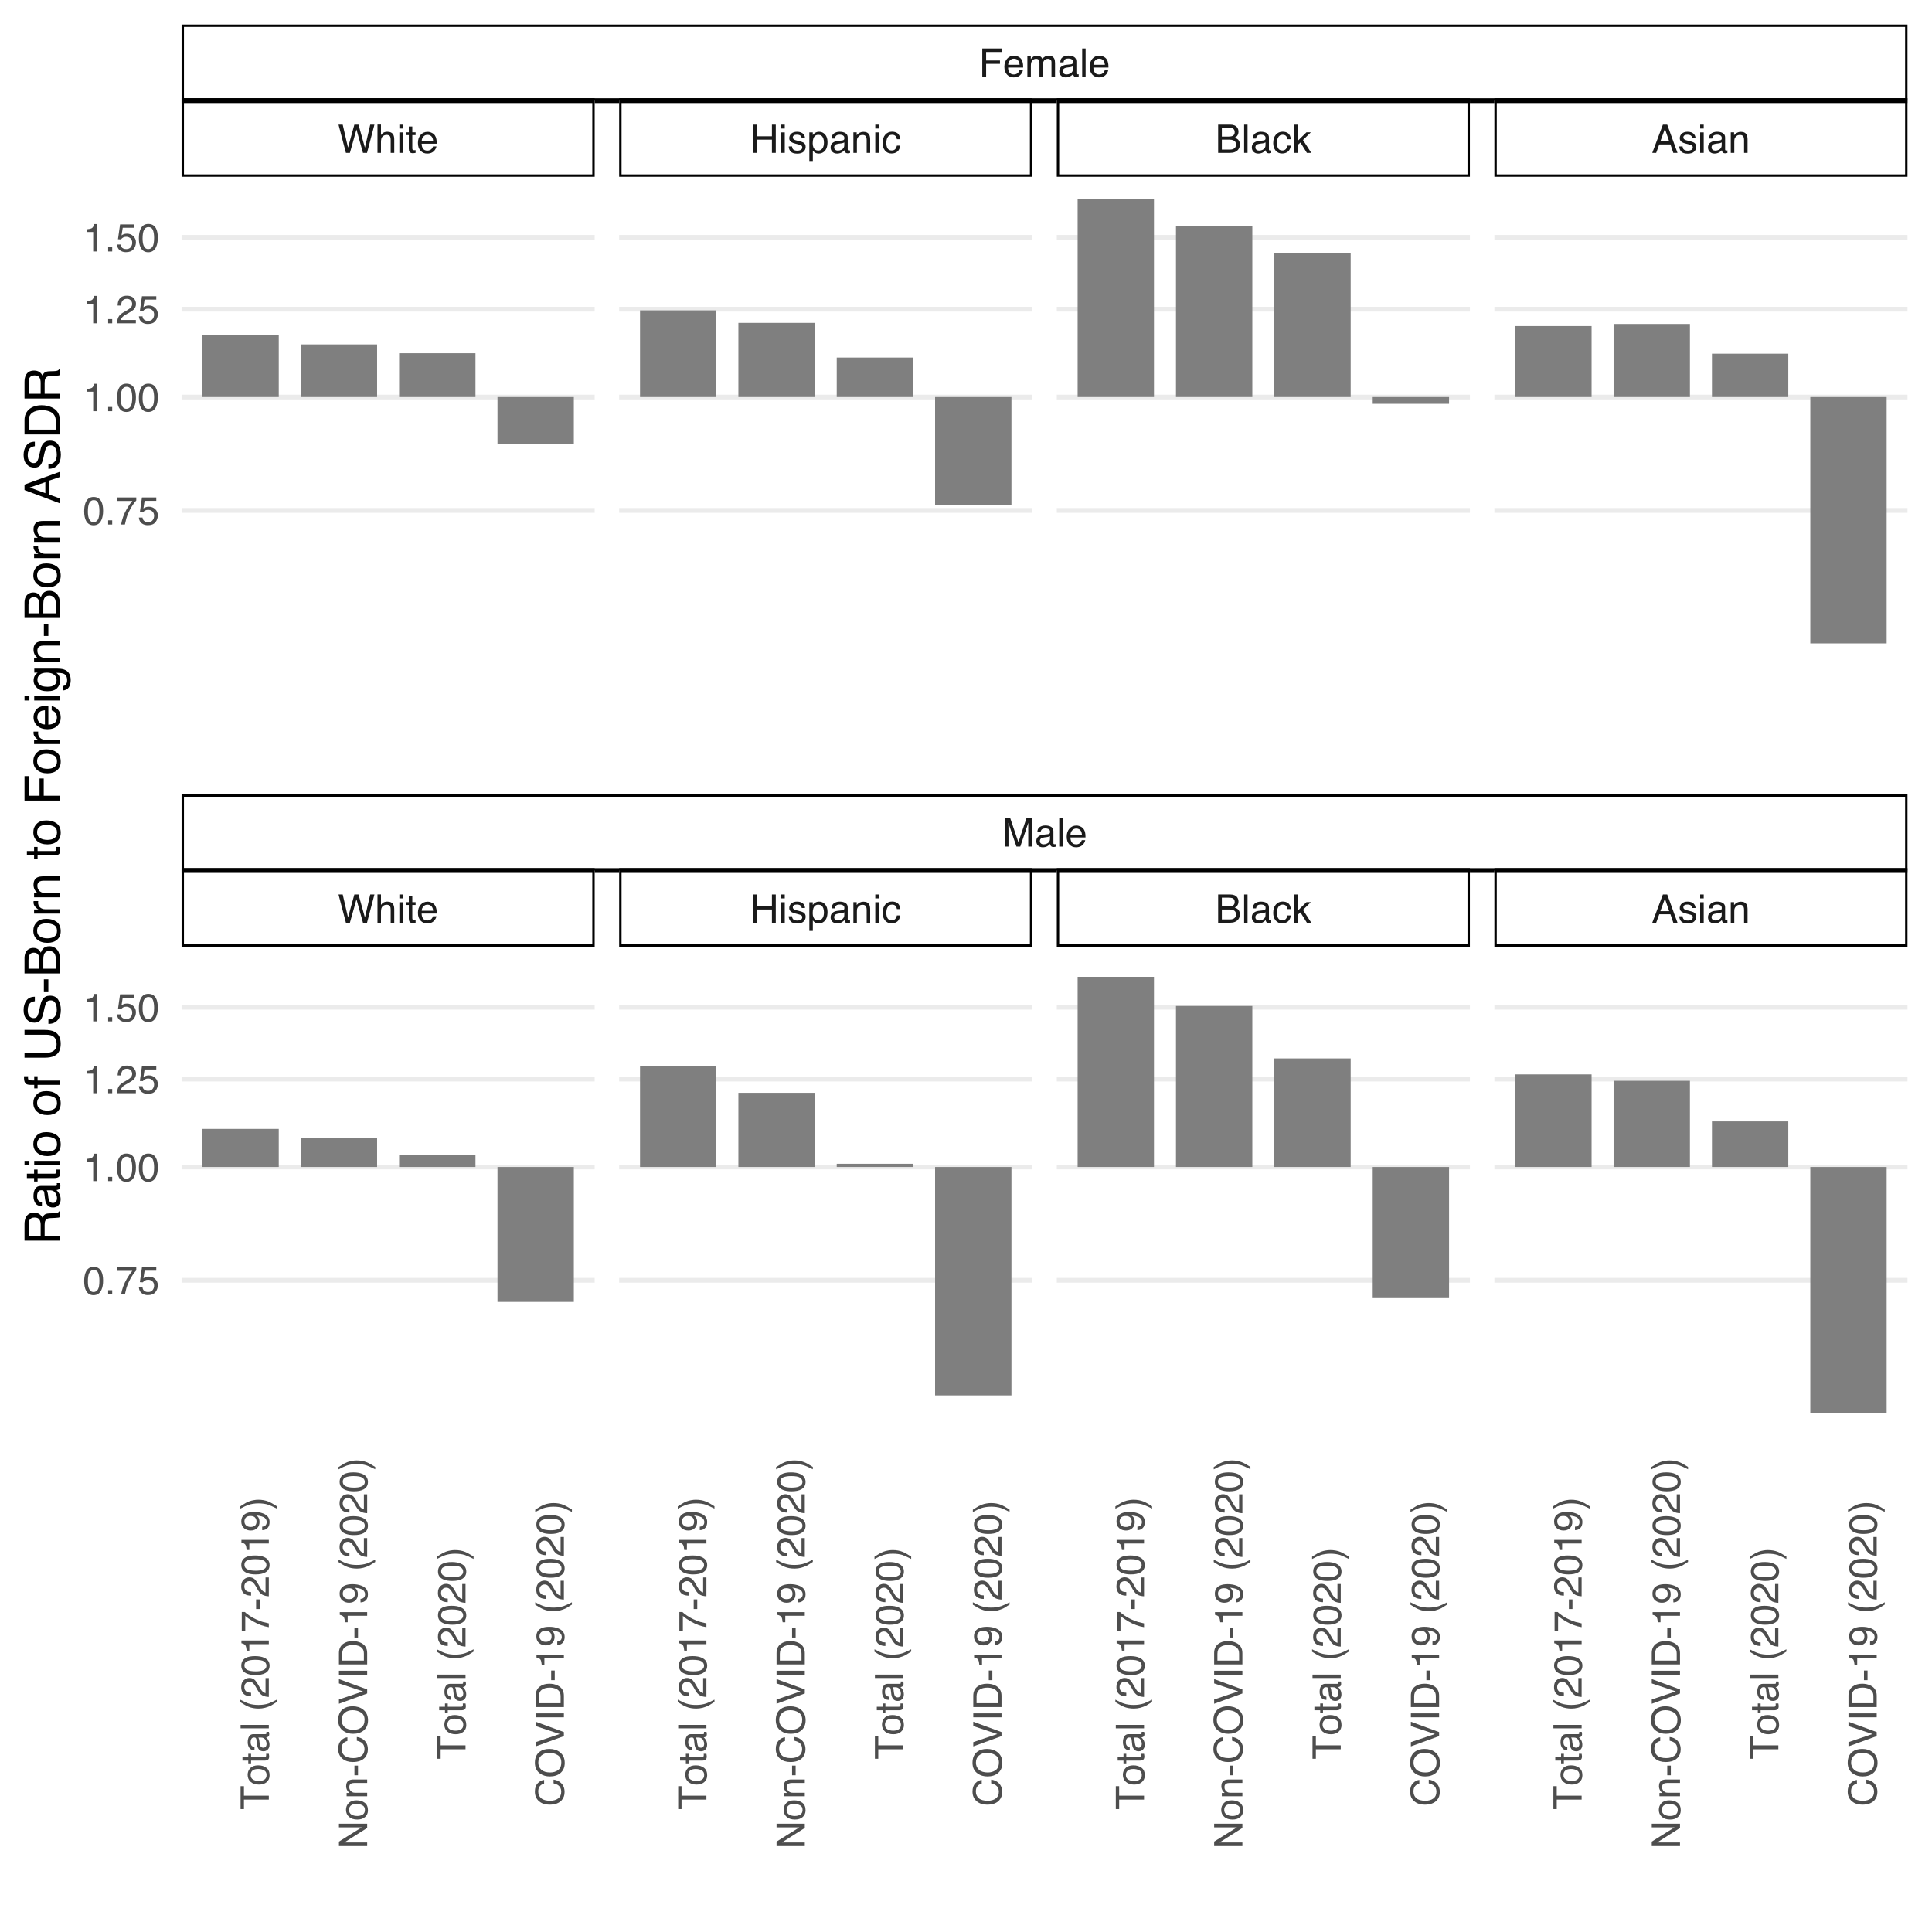 <?xml version="1.0" encoding="UTF-8"?>
<svg xmlns="http://www.w3.org/2000/svg" xmlns:xlink="http://www.w3.org/1999/xlink" width="432pt" height="432pt" viewBox="0 0 432 432" version="1.1">
<defs>
<g>
<symbol overflow="visible" id="glyph0-0">
<path style="stroke:none;" d="M 0.281 0 L 0.281 -6.312 L 5.297 -6.312 L 5.297 0 Z M 4.5 -0.797 L 4.5 -5.516 L 1.078 -5.516 L 1.078 -0.797 Z M 4.5 -0.797 "/>
</symbol>
<symbol overflow="visible" id="glyph0-1">
<path style="stroke:none;" d="M 0.75 -6.312 L 5.125 -6.312 L 5.125 -5.531 L 1.609 -5.531 L 1.609 -3.625 L 4.703 -3.625 L 4.703 -2.875 L 1.609 -2.875 L 1.609 0 L 0.75 0 Z M 0.75 -6.312 "/>
</symbol>
<symbol overflow="visible" id="glyph0-2">
<path style="stroke:none;" d="M 2.484 -4.703 C 2.805 -4.703 3.117 -4.625 3.422 -4.469 C 3.734 -4.32 3.969 -4.125 4.125 -3.875 C 4.281 -3.645 4.383 -3.375 4.438 -3.062 C 4.488 -2.852 4.516 -2.516 4.516 -2.047 L 1.141 -2.047 C 1.148 -1.586 1.258 -1.211 1.469 -0.922 C 1.676 -0.641 1.992 -0.5 2.422 -0.5 C 2.828 -0.5 3.148 -0.633 3.391 -0.906 C 3.523 -1.062 3.625 -1.238 3.688 -1.438 L 4.453 -1.438 C 4.43 -1.27 4.363 -1.082 4.25 -0.875 C 4.133 -0.664 4.004 -0.5 3.859 -0.375 C 3.629 -0.145 3.344 0.008 3 0.094 C 2.812 0.133 2.598 0.156 2.359 0.156 C 1.785 0.156 1.301 -0.051 0.906 -0.469 C 0.508 -0.883 0.312 -1.469 0.312 -2.219 C 0.312 -2.945 0.508 -3.539 0.906 -4 C 1.312 -4.469 1.836 -4.703 2.484 -4.703 Z M 3.719 -2.672 C 3.688 -3.004 3.613 -3.27 3.5 -3.469 C 3.281 -3.844 2.926 -4.031 2.438 -4.031 C 2.082 -4.031 1.785 -3.898 1.547 -3.641 C 1.305 -3.391 1.176 -3.066 1.156 -2.672 Z M 2.406 -4.719 Z M 2.406 -4.719 "/>
</symbol>
<symbol overflow="visible" id="glyph0-3">
<path style="stroke:none;" d="M 0.562 -4.594 L 1.328 -4.594 L 1.328 -3.953 C 1.516 -4.172 1.68 -4.332 1.828 -4.438 C 2.086 -4.613 2.379 -4.703 2.703 -4.703 C 3.066 -4.703 3.359 -4.613 3.578 -4.438 C 3.703 -4.332 3.816 -4.18 3.922 -3.984 C 4.098 -4.223 4.301 -4.398 4.531 -4.516 C 4.758 -4.641 5.02 -4.703 5.312 -4.703 C 5.926 -4.703 6.348 -4.477 6.578 -4.031 C 6.691 -3.789 6.75 -3.469 6.75 -3.062 L 6.75 0 L 5.953 0 L 5.953 -3.203 C 5.953 -3.504 5.875 -3.711 5.719 -3.828 C 5.57 -3.941 5.383 -4 5.156 -4 C 4.852 -4 4.594 -3.895 4.375 -3.688 C 4.156 -3.488 4.047 -3.148 4.047 -2.672 L 4.047 0 L 3.266 0 L 3.266 -3 C 3.266 -3.312 3.227 -3.539 3.156 -3.688 C 3.039 -3.895 2.82 -4 2.5 -4 C 2.207 -4 1.941 -3.883 1.703 -3.656 C 1.461 -3.438 1.344 -3.031 1.344 -2.438 L 1.344 0 L 0.562 0 Z M 0.562 -4.594 "/>
</symbol>
<symbol overflow="visible" id="glyph0-4">
<path style="stroke:none;" d="M 1.156 -1.219 C 1.156 -1 1.238 -0.82 1.406 -0.688 C 1.57 -0.562 1.766 -0.5 1.984 -0.5 C 2.254 -0.5 2.52 -0.562 2.781 -0.688 C 3.207 -0.895 3.422 -1.238 3.422 -1.719 L 3.422 -2.344 C 3.328 -2.281 3.203 -2.227 3.047 -2.188 C 2.898 -2.145 2.754 -2.117 2.609 -2.109 L 2.141 -2.047 C 1.867 -2.004 1.66 -1.945 1.516 -1.875 C 1.273 -1.738 1.156 -1.52 1.156 -1.219 Z M 3.031 -2.781 C 3.207 -2.812 3.328 -2.891 3.391 -3.016 C 3.422 -3.078 3.438 -3.176 3.438 -3.312 C 3.438 -3.57 3.344 -3.758 3.156 -3.875 C 2.969 -4 2.703 -4.062 2.359 -4.062 C 1.953 -4.062 1.664 -3.953 1.5 -3.734 C 1.406 -3.609 1.344 -3.43 1.312 -3.203 L 0.594 -3.203 C 0.602 -3.766 0.785 -4.156 1.141 -4.375 C 1.492 -4.602 1.906 -4.719 2.375 -4.719 C 2.914 -4.719 3.352 -4.613 3.688 -4.406 C 4.02 -4.195 4.188 -3.875 4.188 -3.438 L 4.188 -0.797 C 4.188 -0.711 4.203 -0.645 4.234 -0.594 C 4.273 -0.551 4.348 -0.531 4.453 -0.531 C 4.484 -0.531 4.52 -0.531 4.562 -0.531 C 4.602 -0.531 4.648 -0.535 4.703 -0.547 L 4.703 0.016 C 4.578 0.055 4.484 0.078 4.422 0.078 C 4.359 0.086 4.273 0.094 4.172 0.094 C 3.898 0.094 3.707 0 3.594 -0.188 C 3.531 -0.281 3.484 -0.422 3.453 -0.609 C 3.297 -0.398 3.07 -0.219 2.781 -0.062 C 2.488 0.082 2.16 0.156 1.797 0.156 C 1.367 0.156 1.02 0.023 0.75 -0.234 C 0.488 -0.492 0.359 -0.816 0.359 -1.203 C 0.359 -1.629 0.488 -1.957 0.75 -2.188 C 1.02 -2.426 1.367 -2.578 1.797 -2.641 Z M 2.391 -4.719 Z M 2.391 -4.719 "/>
</symbol>
<symbol overflow="visible" id="glyph0-5">
<path style="stroke:none;" d="M 0.594 -6.312 L 1.359 -6.312 L 1.359 0 L 0.594 0 Z M 0.594 -6.312 "/>
</symbol>
<symbol overflow="visible" id="glyph0-6">
<path style="stroke:none;" d="M 0.656 -6.312 L 1.875 -6.312 L 3.688 -0.969 L 5.484 -6.312 L 6.703 -6.312 L 6.703 0 L 5.891 0 L 5.891 -3.719 C 5.891 -3.852 5.891 -4.066 5.891 -4.359 C 5.898 -4.66 5.906 -4.984 5.906 -5.328 L 4.109 0 L 3.25 0 L 1.438 -5.328 L 1.438 -5.125 C 1.438 -4.969 1.441 -4.734 1.453 -4.422 C 1.461 -4.109 1.469 -3.875 1.469 -3.719 L 1.469 0 L 0.656 0 Z M 0.656 -6.312 "/>
</symbol>
<symbol overflow="visible" id="glyph0-7">
<path style="stroke:none;" d="M 1.094 -6.312 L 2.281 -1.172 L 3.703 -6.312 L 4.625 -6.312 L 6.062 -1.172 L 7.25 -6.312 L 8.188 -6.312 L 6.531 0 L 5.625 0 L 4.172 -5.234 L 2.703 0 L 1.812 0 L 0.156 -6.312 Z M 1.094 -6.312 "/>
</symbol>
<symbol overflow="visible" id="glyph0-8">
<path style="stroke:none;" d="M 0.562 -6.328 L 1.344 -6.328 L 1.344 -3.984 C 1.52 -4.211 1.68 -4.375 1.828 -4.469 C 2.078 -4.633 2.391 -4.719 2.766 -4.719 C 3.43 -4.719 3.883 -4.484 4.125 -4.016 C 4.25 -3.754 4.312 -3.398 4.312 -2.953 L 4.312 0 L 3.516 0 L 3.516 -2.906 C 3.516 -3.238 3.473 -3.484 3.391 -3.641 C 3.254 -3.891 2.992 -4.016 2.609 -4.016 C 2.285 -4.016 1.992 -3.906 1.734 -3.688 C 1.473 -3.469 1.344 -3.051 1.344 -2.438 L 1.344 0 L 0.562 0 Z M 0.562 -6.328 "/>
</symbol>
<symbol overflow="visible" id="glyph0-9">
<path style="stroke:none;" d="M 0.562 -4.578 L 1.359 -4.578 L 1.359 0 L 0.562 0 Z M 0.562 -6.312 L 1.359 -6.312 L 1.359 -5.438 L 0.562 -5.438 Z M 0.562 -6.312 "/>
</symbol>
<symbol overflow="visible" id="glyph0-10">
<path style="stroke:none;" d="M 0.719 -5.891 L 1.5 -5.891 L 1.5 -4.594 L 2.234 -4.594 L 2.234 -3.969 L 1.5 -3.969 L 1.5 -0.969 C 1.5 -0.801 1.555 -0.691 1.672 -0.641 C 1.723 -0.609 1.82 -0.594 1.969 -0.594 C 2 -0.594 2.035 -0.594 2.078 -0.594 C 2.129 -0.594 2.18 -0.598 2.234 -0.609 L 2.234 0 C 2.148 0.02 2.055 0.035 1.953 0.047 C 1.859 0.066 1.758 0.078 1.656 0.078 C 1.289 0.078 1.039 -0.016 0.906 -0.203 C 0.781 -0.391 0.719 -0.629 0.719 -0.922 L 0.719 -3.969 L 0.094 -3.969 L 0.094 -4.594 L 0.719 -4.594 Z M 0.719 -5.891 "/>
</symbol>
<symbol overflow="visible" id="glyph0-11">
<path style="stroke:none;" d="M 0.688 -6.312 L 1.562 -6.312 L 1.562 -3.703 L 4.844 -3.703 L 4.844 -6.312 L 5.703 -6.312 L 5.703 0 L 4.844 0 L 4.844 -2.953 L 1.562 -2.953 L 1.562 0 L 0.688 0 Z M 0.688 -6.312 "/>
</symbol>
<symbol overflow="visible" id="glyph0-12">
<path style="stroke:none;" d="M 1.031 -1.438 C 1.051 -1.188 1.113 -0.988 1.219 -0.844 C 1.414 -0.602 1.754 -0.484 2.234 -0.484 C 2.516 -0.484 2.766 -0.539 2.984 -0.656 C 3.203 -0.781 3.312 -0.973 3.312 -1.234 C 3.312 -1.43 3.223 -1.582 3.047 -1.688 C 2.941 -1.75 2.723 -1.82 2.391 -1.906 L 1.781 -2.062 C 1.383 -2.164 1.094 -2.273 0.906 -2.391 C 0.57 -2.598 0.406 -2.891 0.406 -3.266 C 0.406 -3.691 0.562 -4.039 0.875 -4.312 C 1.195 -4.582 1.617 -4.719 2.141 -4.719 C 2.836 -4.719 3.336 -4.516 3.641 -4.109 C 3.836 -3.848 3.93 -3.57 3.922 -3.281 L 3.203 -3.281 C 3.18 -3.457 3.117 -3.613 3.016 -3.75 C 2.836 -3.957 2.531 -4.062 2.094 -4.062 C 1.801 -4.062 1.578 -4.004 1.422 -3.891 C 1.273 -3.773 1.203 -3.629 1.203 -3.453 C 1.203 -3.254 1.301 -3.094 1.5 -2.969 C 1.613 -2.895 1.781 -2.832 2 -2.781 L 2.516 -2.656 C 3.066 -2.52 3.438 -2.391 3.625 -2.266 C 3.926 -2.066 4.078 -1.754 4.078 -1.328 C 4.078 -0.922 3.922 -0.566 3.609 -0.266 C 3.305 0.023 2.832 0.172 2.188 0.172 C 1.508 0.172 1.023 0.02 0.734 -0.281 C 0.453 -0.594 0.301 -0.977 0.281 -1.438 Z M 2.172 -4.719 Z M 2.172 -4.719 "/>
</symbol>
<symbol overflow="visible" id="glyph0-13">
<path style="stroke:none;" d="M 2.516 -0.516 C 2.867 -0.516 3.164 -0.664 3.406 -0.969 C 3.645 -1.27 3.766 -1.723 3.766 -2.328 C 3.766 -2.691 3.711 -3.004 3.609 -3.266 C 3.41 -3.773 3.047 -4.031 2.516 -4.031 C 1.973 -4.031 1.602 -3.766 1.406 -3.234 C 1.301 -2.941 1.25 -2.578 1.25 -2.141 C 1.25 -1.785 1.301 -1.484 1.406 -1.234 C 1.602 -0.754 1.973 -0.516 2.516 -0.516 Z M 0.5 -4.578 L 1.266 -4.578 L 1.266 -3.969 C 1.41 -4.176 1.578 -4.336 1.766 -4.453 C 2.023 -4.629 2.332 -4.719 2.688 -4.719 C 3.207 -4.719 3.648 -4.516 4.016 -4.109 C 4.379 -3.711 4.562 -3.145 4.562 -2.406 C 4.562 -1.395 4.297 -0.676 3.766 -0.25 C 3.43 0.02 3.047 0.156 2.609 0.156 C 2.266 0.156 1.973 0.078 1.734 -0.078 C 1.598 -0.16 1.445 -0.305 1.281 -0.516 L 1.281 1.828 L 0.5 1.828 Z M 0.5 -4.578 "/>
</symbol>
<symbol overflow="visible" id="glyph0-14">
<path style="stroke:none;" d="M 0.562 -4.594 L 1.297 -4.594 L 1.297 -3.953 C 1.516 -4.211 1.742 -4.398 1.984 -4.516 C 2.234 -4.641 2.508 -4.703 2.812 -4.703 C 3.457 -4.703 3.895 -4.473 4.125 -4.016 C 4.25 -3.766 4.312 -3.41 4.312 -2.953 L 4.312 0 L 3.531 0 L 3.531 -2.906 C 3.531 -3.176 3.488 -3.398 3.406 -3.578 C 3.27 -3.859 3.02 -4 2.656 -4 C 2.477 -4 2.328 -3.984 2.203 -3.953 C 1.992 -3.891 1.812 -3.766 1.656 -3.578 C 1.52 -3.422 1.43 -3.258 1.391 -3.094 C 1.359 -2.938 1.344 -2.707 1.344 -2.406 L 1.344 0 L 0.562 0 Z M 2.391 -4.719 Z M 2.391 -4.719 "/>
</symbol>
<symbol overflow="visible" id="glyph0-15">
<path style="stroke:none;" d="M 2.344 -4.734 C 2.863 -4.734 3.285 -4.609 3.609 -4.359 C 3.93 -4.109 4.125 -3.672 4.188 -3.047 L 3.438 -3.047 C 3.395 -3.336 3.289 -3.578 3.125 -3.766 C 2.957 -3.953 2.695 -4.047 2.344 -4.047 C 1.852 -4.047 1.5 -3.801 1.281 -3.312 C 1.145 -3.008 1.078 -2.629 1.078 -2.172 C 1.078 -1.703 1.172 -1.312 1.359 -1 C 1.555 -0.688 1.867 -0.531 2.297 -0.531 C 2.609 -0.531 2.859 -0.625 3.047 -0.812 C 3.234 -1.008 3.363 -1.281 3.438 -1.625 L 4.188 -1.625 C 4.102 -1.02 3.891 -0.57 3.547 -0.281 C 3.203 0 2.766 0.141 2.234 0.141 C 1.629 0.141 1.145 -0.078 0.781 -0.516 C 0.426 -0.961 0.25 -1.516 0.25 -2.172 C 0.25 -2.984 0.445 -3.613 0.844 -4.062 C 1.238 -4.508 1.738 -4.734 2.344 -4.734 Z M 2.219 -4.719 Z M 2.219 -4.719 "/>
</symbol>
<symbol overflow="visible" id="glyph0-16">
<path style="stroke:none;" d="M 3.047 -3.641 C 3.398 -3.641 3.68 -3.691 3.891 -3.797 C 4.203 -3.953 4.359 -4.234 4.359 -4.641 C 4.359 -5.055 4.191 -5.336 3.859 -5.484 C 3.66 -5.555 3.379 -5.594 3.016 -5.594 L 1.484 -5.594 L 1.484 -3.641 Z M 3.328 -0.734 C 3.848 -0.734 4.223 -0.883 4.453 -1.188 C 4.586 -1.375 4.656 -1.602 4.656 -1.875 C 4.656 -2.332 4.453 -2.645 4.047 -2.812 C 3.828 -2.906 3.539 -2.953 3.188 -2.953 L 1.484 -2.953 L 1.484 -0.734 Z M 0.656 -6.312 L 3.359 -6.312 C 4.098 -6.312 4.625 -6.086 4.938 -5.641 C 5.113 -5.379 5.203 -5.082 5.203 -4.75 C 5.203 -4.352 5.094 -4.023 4.875 -3.766 C 4.75 -3.629 4.578 -3.504 4.359 -3.391 C 4.68 -3.273 4.926 -3.141 5.094 -2.984 C 5.375 -2.703 5.516 -2.32 5.516 -1.844 C 5.516 -1.438 5.391 -1.066 5.141 -0.734 C 4.754 -0.242 4.145 0 3.312 0 L 0.656 0 Z M 0.656 -6.312 "/>
</symbol>
<symbol overflow="visible" id="glyph0-17">
<path style="stroke:none;" d="M 0.547 -6.312 L 1.297 -6.312 L 1.297 -2.641 L 3.281 -4.594 L 4.266 -4.594 L 2.5 -2.875 L 4.359 0 L 3.375 0 L 1.938 -2.312 L 1.297 -1.734 L 1.297 0 L 0.547 0 Z M 0.547 -6.312 "/>
</symbol>
<symbol overflow="visible" id="glyph0-18">
<path style="stroke:none;" d="M 3.906 -2.578 L 2.953 -5.375 L 1.938 -2.578 Z M 2.5 -6.312 L 3.469 -6.312 L 5.766 0 L 4.828 0 L 4.188 -1.891 L 1.688 -1.891 L 1 0 L 0.125 0 Z M 2.5 -6.312 "/>
</symbol>
<symbol overflow="visible" id="glyph0-19">
<path style="stroke:none;" d="M 2.375 -6.156 C 3.176 -6.156 3.754 -5.828 4.109 -5.172 C 4.379 -4.66 4.516 -3.961 4.516 -3.078 C 4.516 -2.242 4.391 -1.555 4.141 -1.016 C 3.785 -0.223 3.195 0.172 2.375 0.172 C 1.633 0.172 1.082 -0.148 0.719 -0.797 C 0.426 -1.328 0.281 -2.047 0.281 -2.953 C 0.281 -3.648 0.367 -4.25 0.547 -4.75 C 0.879 -5.688 1.488 -6.156 2.375 -6.156 Z M 2.375 -0.531 C 2.77 -0.531 3.086 -0.707 3.328 -1.062 C 3.566 -1.426 3.688 -2.086 3.688 -3.047 C 3.688 -3.754 3.598 -4.332 3.422 -4.781 C 3.254 -5.227 2.922 -5.453 2.422 -5.453 C 1.973 -5.453 1.641 -5.238 1.422 -4.812 C 1.211 -4.383 1.109 -3.754 1.109 -2.922 C 1.109 -2.297 1.176 -1.789 1.312 -1.406 C 1.52 -0.82 1.875 -0.531 2.375 -0.531 Z M 2.375 -0.531 "/>
</symbol>
<symbol overflow="visible" id="glyph0-20">
<path style="stroke:none;" d="M 0.75 -0.938 L 1.656 -0.938 L 1.656 0 L 0.75 0 Z M 0.75 -0.938 "/>
</symbol>
<symbol overflow="visible" id="glyph0-21">
<path style="stroke:none;" d="M 4.594 -6.047 L 4.594 -5.375 C 4.395 -5.176 4.129 -4.836 3.797 -4.359 C 3.473 -3.891 3.188 -3.379 2.938 -2.828 C 2.688 -2.297 2.5 -1.812 2.375 -1.375 C 2.289 -1.082 2.18 -0.625 2.047 0 L 1.203 0 C 1.391 -1.176 1.816 -2.344 2.484 -3.5 C 2.879 -4.188 3.289 -4.773 3.719 -5.266 L 0.328 -5.266 L 0.328 -6.047 Z M 4.594 -6.047 "/>
</symbol>
<symbol overflow="visible" id="glyph0-22">
<path style="stroke:none;" d="M 1.094 -1.562 C 1.133 -1.125 1.336 -0.82 1.703 -0.656 C 1.879 -0.57 2.094 -0.531 2.344 -0.531 C 2.801 -0.531 3.141 -0.676 3.359 -0.969 C 3.578 -1.258 3.688 -1.582 3.688 -1.938 C 3.688 -2.363 3.555 -2.691 3.297 -2.922 C 3.035 -3.16 2.719 -3.281 2.344 -3.281 C 2.082 -3.281 1.852 -3.227 1.656 -3.125 C 1.469 -3.02 1.305 -2.879 1.172 -2.703 L 0.5 -2.734 L 0.969 -6.047 L 4.172 -6.047 L 4.172 -5.297 L 1.562 -5.297 L 1.297 -3.594 C 1.43 -3.695 1.566 -3.773 1.703 -3.828 C 1.93 -3.93 2.195 -3.984 2.5 -3.984 C 3.062 -3.984 3.535 -3.801 3.922 -3.438 C 4.316 -3.07 4.516 -2.609 4.516 -2.047 C 4.516 -1.461 4.332 -0.945 3.969 -0.5 C 3.613 -0.062 3.047 0.156 2.266 0.156 C 1.754 0.156 1.305 0.016 0.922 -0.266 C 0.547 -0.547 0.332 -0.977 0.281 -1.562 Z M 1.094 -1.562 "/>
</symbol>
<symbol overflow="visible" id="glyph0-23">
<path style="stroke:none;" d="M 0.844 -4.359 L 0.844 -4.953 C 1.395 -5.004 1.781 -5.094 2 -5.219 C 2.227 -5.344 2.395 -5.645 2.5 -6.125 L 3.109 -6.125 L 3.109 0 L 2.297 0 L 2.297 -4.359 Z M 0.844 -4.359 "/>
</symbol>
<symbol overflow="visible" id="glyph0-24">
<path style="stroke:none;" d="M 0.281 0 C 0.301 -0.531 0.406 -0.988 0.594 -1.375 C 0.789 -1.77 1.164 -2.129 1.719 -2.453 L 2.547 -2.922 C 2.91 -3.141 3.164 -3.328 3.312 -3.484 C 3.551 -3.711 3.672 -3.984 3.672 -4.297 C 3.672 -4.648 3.562 -4.93 3.344 -5.141 C 3.133 -5.359 2.848 -5.469 2.484 -5.469 C 1.961 -5.469 1.598 -5.266 1.391 -4.859 C 1.285 -4.648 1.227 -4.352 1.219 -3.969 L 0.422 -3.969 C 0.43 -4.5 0.531 -4.938 0.719 -5.281 C 1.051 -5.875 1.645 -6.172 2.5 -6.172 C 3.195 -6.172 3.707 -5.977 4.031 -5.594 C 4.363 -5.219 4.531 -4.797 4.531 -4.328 C 4.531 -3.836 4.352 -3.414 4 -3.062 C 3.801 -2.863 3.441 -2.617 2.922 -2.328 L 2.344 -2 C 2.062 -1.844 1.836 -1.695 1.672 -1.562 C 1.391 -1.312 1.211 -1.035 1.141 -0.734 L 4.5 -0.734 L 4.5 0 Z M 0.281 0 "/>
</symbol>
<symbol overflow="visible" id="glyph1-0">
<path style="stroke:none;" d="M 0 -0.281 L -6.312 -0.281 L -6.312 -5.297 L 0 -5.297 Z M -0.797 -4.5 L -5.516 -4.5 L -5.516 -1.078 L -0.797 -1.078 Z M -0.797 -4.5 "/>
</symbol>
<symbol overflow="visible" id="glyph1-1">
<path style="stroke:none;" d="M -6.312 -5.266 L -5.562 -5.266 L -5.562 -3.141 L 0 -3.141 L 0 -2.266 L -5.562 -2.266 L -5.562 -0.141 L -6.312 -0.141 Z M -6.312 -5.266 "/>
</symbol>
<symbol overflow="visible" id="glyph1-2">
<path style="stroke:none;" d="M -0.5 -2.391 C -0.5 -2.898 -0.691 -3.25 -1.078 -3.438 C -1.461 -3.633 -1.895 -3.734 -2.375 -3.734 C -2.801 -3.734 -3.148 -3.664 -3.422 -3.531 C -3.848 -3.312 -4.062 -2.938 -4.062 -2.406 C -4.062 -1.926 -3.879 -1.578 -3.516 -1.359 C -3.16 -1.148 -2.727 -1.047 -2.219 -1.047 C -1.727 -1.047 -1.316 -1.148 -0.984 -1.359 C -0.66 -1.578 -0.5 -1.922 -0.5 -2.391 Z M -4.734 -2.422 C -4.734 -3.016 -4.535 -3.516 -4.141 -3.922 C -3.742 -4.336 -3.16 -4.547 -2.391 -4.547 C -1.648 -4.547 -1.035 -4.363 -0.547 -4 C -0.066 -3.633 0.172 -3.07 0.172 -2.312 C 0.172 -1.688 -0.039 -1.188 -0.469 -0.812 C -0.895 -0.438 -1.473 -0.25 -2.203 -0.25 C -2.973 -0.25 -3.586 -0.445 -4.047 -0.844 C -4.504 -1.238 -4.734 -1.766 -4.734 -2.422 Z M -4.719 -2.391 Z M -4.719 -2.391 "/>
</symbol>
<symbol overflow="visible" id="glyph1-3">
<path style="stroke:none;" d="M -5.891 -0.719 L -5.891 -1.5 L -4.594 -1.5 L -4.594 -2.234 L -3.969 -2.234 L -3.969 -1.5 L -0.969 -1.5 C -0.801 -1.5 -0.691 -1.555 -0.641 -1.672 C -0.609 -1.723 -0.594 -1.82 -0.594 -1.969 C -0.594 -2 -0.594 -2.035 -0.594 -2.078 C -0.594 -2.129 -0.598 -2.18 -0.609 -2.234 L 0 -2.234 C 0.02 -2.148 0.035 -2.055 0.047 -1.953 C 0.066 -1.859 0.078 -1.758 0.078 -1.656 C 0.078 -1.289 -0.016 -1.039 -0.203 -0.906 C -0.391 -0.781 -0.629 -0.719 -0.922 -0.719 L -3.969 -0.719 L -3.969 -0.094 L -4.594 -0.094 L -4.594 -0.719 Z M -5.891 -0.719 "/>
</symbol>
<symbol overflow="visible" id="glyph1-4">
<path style="stroke:none;" d="M -1.219 -1.156 C -1 -1.156 -0.82 -1.238 -0.688 -1.406 C -0.562 -1.57 -0.5 -1.766 -0.5 -1.984 C -0.5 -2.254 -0.562 -2.52 -0.688 -2.781 C -0.895 -3.207 -1.238 -3.422 -1.719 -3.422 L -2.344 -3.422 C -2.281 -3.328 -2.227 -3.203 -2.188 -3.047 C -2.145 -2.898 -2.117 -2.754 -2.109 -2.609 L -2.047 -2.141 C -2.004 -1.867 -1.945 -1.66 -1.875 -1.516 C -1.738 -1.273 -1.52 -1.156 -1.219 -1.156 Z M -2.781 -3.031 C -2.812 -3.207 -2.891 -3.328 -3.016 -3.391 C -3.078 -3.422 -3.176 -3.438 -3.312 -3.438 C -3.57 -3.438 -3.758 -3.344 -3.875 -3.156 C -4 -2.969 -4.062 -2.703 -4.062 -2.359 C -4.062 -1.953 -3.953 -1.664 -3.734 -1.5 C -3.609 -1.406 -3.43 -1.344 -3.203 -1.312 L -3.203 -0.594 C -3.766 -0.602 -4.156 -0.785 -4.375 -1.141 C -4.602 -1.492 -4.719 -1.906 -4.719 -2.375 C -4.719 -2.914 -4.613 -3.352 -4.406 -3.688 C -4.195 -4.02 -3.875 -4.188 -3.438 -4.188 L -0.797 -4.188 C -0.711 -4.188 -0.645 -4.203 -0.594 -4.234 C -0.551 -4.273 -0.531 -4.348 -0.531 -4.453 C -0.531 -4.484 -0.531 -4.52 -0.531 -4.562 C -0.531 -4.602 -0.535 -4.648 -0.547 -4.703 L 0.016 -4.703 C 0.055 -4.578 0.078 -4.484 0.078 -4.422 C 0.086 -4.359 0.094 -4.273 0.094 -4.172 C 0.094 -3.898 0 -3.707 -0.188 -3.594 C -0.281 -3.531 -0.422 -3.484 -0.609 -3.453 C -0.398 -3.297 -0.219 -3.07 -0.062 -2.781 C 0.082 -2.488 0.156 -2.16 0.156 -1.797 C 0.156 -1.367 0.023 -1.02 -0.234 -0.75 C -0.492 -0.488 -0.816 -0.359 -1.203 -0.359 C -1.629 -0.359 -1.957 -0.488 -2.188 -0.75 C -2.426 -1.02 -2.578 -1.367 -2.641 -1.797 Z M -4.719 -2.391 Z M -4.719 -2.391 "/>
</symbol>
<symbol overflow="visible" id="glyph1-5">
<path style="stroke:none;" d="M -6.312 -0.594 L -6.312 -1.359 L 0 -1.359 L 0 -0.594 Z M -6.312 -0.594 "/>
</symbol>
<symbol overflow="visible" id="glyph1-6">
<path style="stroke:none;" d=""/>
</symbol>
<symbol overflow="visible" id="glyph1-7">
<path style="stroke:none;" d="M -6.406 -2.609 C -5.539 -2.148 -4.898 -1.859 -4.484 -1.734 C -3.859 -1.523 -3.133 -1.422 -2.312 -1.422 C -1.477 -1.422 -0.719 -1.535 -0.031 -1.766 C 0.383 -1.91 0.992 -2.191 1.797 -2.609 L 1.797 -2.094 C 1.141 -1.676 0.723 -1.414 0.547 -1.312 C 0.367 -1.219 0.125 -1.113 -0.188 -1 C -0.613 -0.832 -1.066 -0.719 -1.547 -0.656 C -1.797 -0.625 -2.035 -0.609 -2.266 -0.609 C -3.109 -0.609 -3.859 -0.742 -4.516 -1.016 C -4.941 -1.18 -5.57 -1.531 -6.406 -2.062 Z M -6.406 -2.609 "/>
</symbol>
<symbol overflow="visible" id="glyph1-8">
<path style="stroke:none;" d="M 0 -0.281 C -0.531 -0.301 -0.988 -0.406 -1.375 -0.594 C -1.77 -0.789 -2.129 -1.164 -2.453 -1.719 L -2.922 -2.547 C -3.141 -2.91 -3.328 -3.164 -3.484 -3.312 C -3.711 -3.551 -3.984 -3.672 -4.297 -3.672 C -4.648 -3.672 -4.93 -3.562 -5.141 -3.344 C -5.359 -3.133 -5.469 -2.848 -5.469 -2.484 C -5.469 -1.961 -5.266 -1.598 -4.859 -1.391 C -4.648 -1.285 -4.352 -1.227 -3.969 -1.219 L -3.969 -0.422 C -4.5 -0.43 -4.938 -0.531 -5.281 -0.719 C -5.875 -1.051 -6.172 -1.645 -6.172 -2.5 C -6.172 -3.195 -5.977 -3.707 -5.594 -4.031 C -5.219 -4.363 -4.797 -4.531 -4.328 -4.531 C -3.836 -4.531 -3.414 -4.352 -3.062 -4 C -2.863 -3.801 -2.617 -3.441 -2.328 -2.922 L -2 -2.344 C -1.844 -2.062 -1.695 -1.836 -1.562 -1.672 C -1.312 -1.391 -1.035 -1.211 -0.734 -1.141 L -0.734 -4.5 L 0 -4.5 Z M 0 -0.281 "/>
</symbol>
<symbol overflow="visible" id="glyph1-9">
<path style="stroke:none;" d="M -6.156 -2.375 C -6.156 -3.176 -5.828 -3.754 -5.172 -4.109 C -4.66 -4.379 -3.961 -4.516 -3.078 -4.516 C -2.242 -4.516 -1.555 -4.391 -1.016 -4.141 C -0.223 -3.785 0.172 -3.195 0.172 -2.375 C 0.172 -1.633 -0.148 -1.082 -0.797 -0.719 C -1.328 -0.426 -2.047 -0.281 -2.953 -0.281 C -3.648 -0.281 -4.25 -0.367 -4.75 -0.547 C -5.688 -0.879 -6.156 -1.488 -6.156 -2.375 Z M -0.531 -2.375 C -0.531 -2.77 -0.707 -3.086 -1.062 -3.328 C -1.426 -3.566 -2.086 -3.688 -3.047 -3.688 C -3.754 -3.688 -4.332 -3.598 -4.781 -3.422 C -5.227 -3.254 -5.453 -2.922 -5.453 -2.422 C -5.453 -1.973 -5.238 -1.641 -4.812 -1.422 C -4.383 -1.211 -3.754 -1.109 -2.922 -1.109 C -2.297 -1.109 -1.789 -1.176 -1.406 -1.312 C -0.82 -1.52 -0.531 -1.875 -0.531 -2.375 Z M -0.531 -2.375 "/>
</symbol>
<symbol overflow="visible" id="glyph1-10">
<path style="stroke:none;" d="M -4.359 -0.844 L -4.953 -0.844 C -5.004 -1.395 -5.094 -1.781 -5.219 -2 C -5.344 -2.227 -5.645 -2.395 -6.125 -2.5 L -6.125 -3.109 L 0 -3.109 L 0 -2.297 L -4.359 -2.297 Z M -4.359 -0.844 "/>
</symbol>
<symbol overflow="visible" id="glyph1-11">
<path style="stroke:none;" d="M -6.047 -4.594 L -5.375 -4.594 C -5.176 -4.395 -4.836 -4.129 -4.359 -3.797 C -3.891 -3.473 -3.379 -3.188 -2.828 -2.938 C -2.297 -2.688 -1.812 -2.5 -1.375 -2.375 C -1.082 -2.289 -0.625 -2.18 0 -2.047 L 0 -1.203 C -1.176 -1.391 -2.344 -1.816 -3.5 -2.484 C -4.188 -2.879 -4.773 -3.289 -5.266 -3.719 L -5.266 -0.328 L -6.047 -0.328 Z M -6.047 -4.594 "/>
</symbol>
<symbol overflow="visible" id="glyph1-12">
<path style="stroke:none;" d="M -2.844 -0.359 L -2.844 -2.516 L -2.047 -2.516 L -2.047 -0.359 Z M -2.844 -0.359 "/>
</symbol>
<symbol overflow="visible" id="glyph1-13">
<path style="stroke:none;" d="M -1.484 -1.172 C -1.055 -1.191 -0.758 -1.352 -0.594 -1.656 C -0.508 -1.82 -0.469 -2 -0.469 -2.188 C -0.469 -2.562 -0.617 -2.879 -0.922 -3.141 C -1.234 -3.398 -1.863 -3.582 -2.812 -3.688 C -2.539 -3.52 -2.348 -3.305 -2.234 -3.047 C -2.129 -2.797 -2.078 -2.523 -2.078 -2.234 C -2.078 -1.641 -2.258 -1.172 -2.625 -0.828 C -2.988 -0.484 -3.461 -0.312 -4.047 -0.312 C -4.609 -0.312 -5.098 -0.477 -5.516 -0.812 C -5.941 -1.156 -6.156 -1.66 -6.156 -2.328 C -6.156 -3.223 -5.754 -3.844 -4.953 -4.188 C -4.504 -4.375 -3.945 -4.469 -3.281 -4.469 C -2.531 -4.469 -1.863 -4.352 -1.281 -4.125 C -0.312 -3.75 0.172 -3.113 0.172 -2.219 C 0.172 -1.625 0.016 -1.172 -0.297 -0.859 C -0.609 -0.547 -1.004 -0.391 -1.484 -0.391 Z M -2.75 -2.344 C -2.75 -2.645 -2.848 -2.922 -3.047 -3.172 C -3.254 -3.43 -3.609 -3.562 -4.109 -3.562 C -4.566 -3.562 -4.906 -3.445 -5.125 -3.219 C -5.344 -2.988 -5.453 -2.695 -5.453 -2.344 C -5.453 -1.969 -5.32 -1.664 -5.062 -1.438 C -4.812 -1.219 -4.477 -1.109 -4.062 -1.109 C -3.656 -1.109 -3.332 -1.207 -3.094 -1.406 C -2.863 -1.602 -2.75 -1.914 -2.75 -2.344 Z M -2.75 -2.344 "/>
</symbol>
<symbol overflow="visible" id="glyph1-14">
<path style="stroke:none;" d="M 1.797 -0.312 C 0.91 -0.758 0.266 -1.051 -0.141 -1.188 C -0.754 -1.383 -1.477 -1.484 -2.312 -1.484 C -3.133 -1.484 -3.891 -1.367 -4.578 -1.141 C -5.004 -0.992 -5.613 -0.711 -6.406 -0.297 L -6.406 -0.812 C -5.707 -1.25 -5.273 -1.516 -5.109 -1.609 C -4.941 -1.703 -4.711 -1.805 -4.422 -1.922 C -4.066 -2.055 -3.711 -2.148 -3.359 -2.203 C -3.016 -2.266 -2.68 -2.297 -2.359 -2.297 C -1.516 -2.297 -0.758 -2.16 -0.094 -1.891 C 0.332 -1.723 0.961 -1.375 1.797 -0.844 Z M 1.797 -0.312 "/>
</symbol>
<symbol overflow="visible" id="glyph1-15">
<path style="stroke:none;" d="M -6.312 -0.672 L -6.312 -1.672 L -1.203 -4.859 L -6.312 -4.859 L -6.312 -5.672 L 0 -5.672 L 0 -4.719 L -5.109 -1.484 L 0 -1.484 L 0 -0.672 Z M -6.312 -3.125 Z M -6.312 -3.125 "/>
</symbol>
<symbol overflow="visible" id="glyph1-16">
<path style="stroke:none;" d="M -4.594 -0.562 L -4.594 -1.297 L -3.953 -1.297 C -4.211 -1.516 -4.398 -1.742 -4.516 -1.984 C -4.641 -2.234 -4.703 -2.508 -4.703 -2.812 C -4.703 -3.457 -4.473 -3.895 -4.016 -4.125 C -3.766 -4.25 -3.41 -4.312 -2.953 -4.312 L 0 -4.312 L 0 -3.531 L -2.906 -3.531 C -3.176 -3.531 -3.398 -3.488 -3.578 -3.406 C -3.859 -3.27 -4 -3.02 -4 -2.656 C -4 -2.477 -3.984 -2.328 -3.953 -2.203 C -3.891 -1.992 -3.766 -1.812 -3.578 -1.656 C -3.422 -1.52 -3.258 -1.43 -3.094 -1.391 C -2.938 -1.359 -2.707 -1.344 -2.406 -1.344 L 0 -1.344 L 0 -0.562 Z M -4.719 -2.391 Z M -4.719 -2.391 "/>
</symbol>
<symbol overflow="visible" id="glyph1-17">
<path style="stroke:none;" d="M -6.484 -3.328 C -6.484 -4.129 -6.27 -4.75 -5.844 -5.188 C -5.426 -5.625 -4.953 -5.867 -4.422 -5.922 L -4.422 -5.094 C -4.828 -5 -5.145 -4.812 -5.375 -4.531 C -5.613 -4.25 -5.734 -3.852 -5.734 -3.344 C -5.734 -2.719 -5.516 -2.211 -5.078 -1.828 C -4.641 -1.453 -3.973 -1.266 -3.078 -1.266 C -2.336 -1.266 -1.738 -1.438 -1.281 -1.781 C -0.82 -2.125 -0.594 -2.633 -0.594 -3.312 C -0.594 -3.945 -0.832 -4.43 -1.312 -4.766 C -1.57 -4.93 -1.906 -5.062 -2.312 -5.156 L -2.312 -5.984 C -1.656 -5.91 -1.102 -5.664 -0.656 -5.25 C -0.113 -4.75 0.156 -4.07 0.156 -3.219 C 0.156 -2.488 -0.062 -1.875 -0.5 -1.375 C -1.094 -0.719 -2 -0.391 -3.219 -0.391 C -4.156 -0.391 -4.922 -0.633 -5.516 -1.125 C -6.16 -1.656 -6.484 -2.391 -6.484 -3.328 Z M -6.484 -3.156 Z M -6.484 -3.156 "/>
</symbol>
<symbol overflow="visible" id="glyph1-18">
<path style="stroke:none;" d="M -6.484 -3.391 C -6.484 -4.504 -6.125 -5.332 -5.406 -5.875 C -4.844 -6.289 -4.129 -6.5 -3.266 -6.5 C -2.316 -6.5 -1.535 -6.258 -0.922 -5.781 C -0.18 -5.219 0.188 -4.414 0.188 -3.375 C 0.188 -2.406 -0.133 -1.645 -0.781 -1.094 C -1.395 -0.594 -2.176 -0.344 -3.125 -0.344 C -3.977 -0.344 -4.707 -0.555 -5.312 -0.984 C -6.094 -1.523 -6.484 -2.328 -6.484 -3.391 Z M -0.578 -3.484 C -0.578 -4.234 -0.848 -4.773 -1.391 -5.109 C -1.93 -5.453 -2.551 -5.625 -3.25 -5.625 C -3.988 -5.625 -4.582 -5.426 -5.031 -5.031 C -5.488 -4.645 -5.719 -4.113 -5.719 -3.438 C -5.719 -2.789 -5.492 -2.258 -5.047 -1.844 C -4.598 -1.438 -3.938 -1.234 -3.062 -1.234 C -2.363 -1.234 -1.773 -1.41 -1.297 -1.766 C -0.816 -2.117 -0.578 -2.691 -0.578 -3.484 Z M -6.484 -3.422 Z M -6.484 -3.422 "/>
</symbol>
<symbol overflow="visible" id="glyph1-19">
<path style="stroke:none;" d="M -6.312 -1.172 L -0.938 -2.984 L -6.312 -4.766 L -6.312 -5.734 L 0 -3.422 L 0 -2.516 L -6.312 -0.219 Z M -6.312 -1.172 "/>
</symbol>
<symbol overflow="visible" id="glyph1-20">
<path style="stroke:none;" d="M -6.312 -0.859 L -6.312 -1.734 L 0 -1.734 L 0 -0.859 Z M -6.312 -0.859 "/>
</symbol>
<symbol overflow="visible" id="glyph1-21">
<path style="stroke:none;" d="M -0.734 -3.094 C -0.734 -3.383 -0.766 -3.625 -0.828 -3.812 C -0.93 -4.133 -1.145 -4.406 -1.469 -4.625 C -1.719 -4.789 -2.039 -4.91 -2.438 -4.984 C -2.676 -5.023 -2.898 -5.047 -3.109 -5.047 C -3.891 -5.047 -4.492 -4.891 -4.922 -4.578 C -5.359 -4.273 -5.578 -3.773 -5.578 -3.078 L -5.578 -1.562 L -0.734 -1.562 Z M -6.312 -0.703 L -6.312 -3.266 C -6.312 -4.129 -6.004 -4.801 -5.391 -5.281 C -4.828 -5.707 -4.113 -5.922 -3.25 -5.922 C -2.582 -5.922 -1.977 -5.797 -1.438 -5.547 C -0.477 -5.098 0 -4.332 0 -3.25 L 0 -0.703 Z M -6.312 -0.703 "/>
</symbol>
<symbol overflow="visible" id="glyph2-0">
<path style="stroke:none;" d="M 0 -0.359 L -7.891 -0.359 L -7.891 -6.625 L 0 -6.625 Z M -0.984 -5.625 L -6.906 -5.625 L -6.906 -1.344 L -0.984 -1.344 Z M -0.984 -5.625 "/>
</symbol>
<symbol overflow="visible" id="glyph2-1">
<path style="stroke:none;" d="M -4.281 -4.5 C -4.281 -5.008 -4.379 -5.41 -4.578 -5.703 C -4.773 -5.992 -5.133 -6.141 -5.656 -6.141 C -6.219 -6.141 -6.602 -5.93 -6.812 -5.516 C -6.914 -5.297 -6.969 -5.004 -6.969 -4.641 L -6.969 -2.031 L -4.281 -2.031 Z M -7.891 -0.969 L -7.891 -4.625 C -7.891 -5.219 -7.801 -5.711 -7.625 -6.109 C -7.289 -6.848 -6.672 -7.219 -5.766 -7.219 C -5.285 -7.219 -4.895 -7.117 -4.594 -6.922 C -4.301 -6.734 -4.062 -6.461 -3.875 -6.109 C -3.75 -6.41 -3.582 -6.641 -3.375 -6.797 C -3.176 -6.953 -2.848 -7.039 -2.391 -7.062 L -1.328 -7.094 C -1.023 -7.102 -0.801 -7.129 -0.656 -7.172 C -0.406 -7.234 -0.242 -7.348 -0.172 -7.516 L 0 -7.516 L 0 -6.203 C -0.07 -6.172 -0.16 -6.145 -0.266 -6.125 C -0.367 -6.102 -0.578 -6.082 -0.891 -6.062 L -2.203 -6 C -2.711 -5.977 -3.055 -5.789 -3.234 -5.438 C -3.336 -5.227 -3.391 -4.906 -3.391 -4.469 L -3.391 -2.031 L 0 -2.031 L 0 -0.969 Z M -7.891 -0.969 "/>
</symbol>
<symbol overflow="visible" id="glyph2-2">
<path style="stroke:none;" d="M -1.531 -1.453 C -1.25 -1.453 -1.023 -1.551 -0.859 -1.75 C -0.703 -1.957 -0.625 -2.203 -0.625 -2.484 C -0.625 -2.816 -0.703 -3.145 -0.859 -3.469 C -1.117 -4.008 -1.551 -4.281 -2.156 -4.281 L -2.922 -4.281 C -2.848 -4.156 -2.785 -4 -2.734 -3.812 C -2.691 -3.633 -2.656 -3.453 -2.625 -3.266 L -2.562 -2.688 C -2.508 -2.332 -2.438 -2.066 -2.344 -1.891 C -2.164 -1.598 -1.895 -1.453 -1.531 -1.453 Z M -3.484 -3.797 C -3.516 -4.016 -3.609 -4.16 -3.766 -4.234 C -3.848 -4.273 -3.973 -4.297 -4.141 -4.297 C -4.461 -4.297 -4.695 -4.176 -4.844 -3.938 C -5 -3.707 -5.078 -3.375 -5.078 -2.938 C -5.078 -2.438 -4.941 -2.082 -4.672 -1.875 C -4.516 -1.75 -4.289 -1.672 -4 -1.641 L -4 -0.734 C -4.707 -0.754 -5.195 -0.984 -5.469 -1.422 C -5.75 -1.867 -5.891 -2.383 -5.891 -2.969 C -5.891 -3.645 -5.758 -4.191 -5.5 -4.609 C -5.25 -5.035 -4.848 -5.25 -4.297 -5.25 L -0.984 -5.25 C -0.891 -5.25 -0.812 -5.266 -0.75 -5.297 C -0.688 -5.336 -0.656 -5.426 -0.656 -5.562 C -0.656 -5.602 -0.656 -5.648 -0.656 -5.703 C -0.664 -5.766 -0.676 -5.82 -0.688 -5.875 L 0.031 -5.875 C 0.07 -5.727 0.098 -5.613 0.109 -5.531 C 0.117 -5.457 0.125 -5.352 0.125 -5.219 C 0.125 -4.883 0.004 -4.641 -0.234 -4.484 C -0.359 -4.41 -0.535 -4.359 -0.766 -4.328 C -0.504 -4.129 -0.281 -3.844 -0.094 -3.469 C 0.094 -3.102 0.188 -2.695 0.188 -2.25 C 0.188 -1.719 0.023 -1.281 -0.297 -0.938 C -0.617 -0.602 -1.023 -0.438 -1.516 -0.438 C -2.047 -0.438 -2.457 -0.602 -2.75 -0.938 C -3.039 -1.27 -3.223 -1.707 -3.297 -2.25 Z M -5.891 -2.984 Z M -5.891 -2.984 "/>
</symbol>
<symbol overflow="visible" id="glyph2-3">
<path style="stroke:none;" d="M -7.359 -0.906 L -7.359 -1.875 L -5.75 -1.875 L -5.75 -2.797 L -4.969 -2.797 L -4.969 -1.875 L -1.203 -1.875 C -1.004 -1.875 -0.875 -1.941 -0.812 -2.078 C -0.77 -2.16 -0.75 -2.285 -0.75 -2.453 C -0.75 -2.504 -0.75 -2.555 -0.75 -2.609 C -0.75 -2.66 -0.754 -2.723 -0.766 -2.797 L 0 -2.797 C 0.031 -2.68 0.051 -2.562 0.062 -2.438 C 0.082 -2.32 0.094 -2.195 0.094 -2.062 C 0.094 -1.613 -0.02 -1.305 -0.25 -1.141 C -0.488 -0.984 -0.789 -0.906 -1.156 -0.906 L -4.969 -0.906 L -4.969 -0.125 L -5.75 -0.125 L -5.75 -0.906 Z M -7.359 -0.906 "/>
</symbol>
<symbol overflow="visible" id="glyph2-4">
<path style="stroke:none;" d="M -5.719 -0.703 L -5.719 -1.688 L 0 -1.688 L 0 -0.703 Z M -7.891 -0.703 L -7.891 -1.688 L -6.797 -1.688 L -6.797 -0.703 Z M -7.891 -0.703 "/>
</symbol>
<symbol overflow="visible" id="glyph2-5">
<path style="stroke:none;" d="M -0.625 -2.984 C -0.625 -3.629 -0.863 -4.07 -1.344 -4.312 C -1.832 -4.551 -2.375 -4.672 -2.969 -4.672 C -3.508 -4.672 -3.945 -4.582 -4.281 -4.406 C -4.812 -4.133 -5.078 -3.664 -5.078 -3 C -5.078 -2.406 -4.848 -1.973 -4.391 -1.703 C -3.941 -1.441 -3.398 -1.312 -2.766 -1.312 C -2.148 -1.312 -1.641 -1.441 -1.234 -1.703 C -0.828 -1.973 -0.625 -2.398 -0.625 -2.984 Z M -5.922 -3.031 C -5.922 -3.77 -5.672 -4.395 -5.172 -4.906 C -4.68 -5.414 -3.957 -5.672 -3 -5.672 C -2.07 -5.672 -1.305 -5.445 -0.703 -5 C -0.098 -4.551 0.203 -3.852 0.203 -2.906 C 0.203 -2.113 -0.062 -1.484 -0.594 -1.016 C -1.125 -0.547 -1.844 -0.312 -2.75 -0.312 C -3.719 -0.312 -4.488 -0.555 -5.062 -1.047 C -5.633 -1.535 -5.922 -2.195 -5.922 -3.031 Z M -5.891 -3 Z M -5.891 -3 "/>
</symbol>
<symbol overflow="visible" id="glyph2-6">
<path style="stroke:none;" d=""/>
</symbol>
<symbol overflow="visible" id="glyph2-7">
<path style="stroke:none;" d="M -6.625 -0.953 C -7.031 -0.961 -7.328 -1.031 -7.516 -1.156 C -7.836 -1.383 -8 -1.82 -8 -2.469 C -8 -2.531 -8 -2.594 -8 -2.656 C -8 -2.719 -7.992 -2.789 -7.984 -2.875 L -7.094 -2.875 C -7.102 -2.77 -7.109 -2.695 -7.109 -2.656 C -7.109 -2.613 -7.109 -2.57 -7.109 -2.531 C -7.109 -2.238 -7.031 -2.062 -6.875 -2 C -6.727 -1.945 -6.344 -1.922 -5.719 -1.922 L -5.719 -2.875 L -4.969 -2.875 L -4.969 -1.906 L 0 -1.906 L 0 -0.953 L -4.969 -0.953 L -4.969 -0.156 L -5.719 -0.156 L -5.719 -0.953 Z M -6.625 -0.953 "/>
</symbol>
<symbol overflow="visible" id="glyph2-8">
<path style="stroke:none;" d="M -7.891 -2 L -3.016 -2 C -2.441 -2 -1.961 -2.109 -1.578 -2.328 C -1.004 -2.641 -0.719 -3.176 -0.719 -3.938 C -0.719 -4.844 -1.031 -5.457 -1.656 -5.781 C -1.988 -5.957 -2.441 -6.047 -3.016 -6.047 L -7.891 -6.047 L -7.891 -7.125 L -3.453 -7.125 C -2.484 -7.125 -1.738 -6.992 -1.219 -6.734 C -0.27 -6.254 0.203 -5.348 0.203 -4.016 C 0.203 -2.68 -0.27 -1.781 -1.219 -1.312 C -1.738 -1.039 -2.484 -0.906 -3.453 -0.906 L -7.891 -0.906 Z M -7.891 -4.016 Z M -7.891 -4.016 "/>
</symbol>
<symbol overflow="visible" id="glyph2-9">
<path style="stroke:none;" d="M -2.547 -1.531 C -2.098 -1.562 -1.734 -1.672 -1.453 -1.859 C -0.93 -2.211 -0.672 -2.836 -0.672 -3.734 C -0.672 -4.129 -0.727 -4.492 -0.844 -4.828 C -1.062 -5.461 -1.457 -5.781 -2.031 -5.781 C -2.469 -5.781 -2.773 -5.645 -2.953 -5.375 C -3.129 -5.102 -3.285 -4.676 -3.422 -4.094 L -3.656 -3.031 C -3.82 -2.332 -4 -1.836 -4.188 -1.547 C -4.508 -1.047 -5 -0.797 -5.656 -0.797 C -6.363 -0.797 -6.945 -1.039 -7.406 -1.531 C -7.863 -2.02 -8.094 -2.711 -8.094 -3.609 C -8.094 -4.441 -7.891 -5.145 -7.484 -5.719 C -7.086 -6.301 -6.453 -6.594 -5.578 -6.594 L -5.578 -5.594 C -5.992 -5.531 -6.316 -5.414 -6.547 -5.25 C -6.961 -4.914 -7.172 -4.359 -7.172 -3.578 C -7.172 -2.953 -7.035 -2.5 -6.766 -2.219 C -6.504 -1.945 -6.195 -1.812 -5.844 -1.812 C -5.457 -1.812 -5.176 -1.973 -5 -2.297 C -4.883 -2.504 -4.738 -2.984 -4.562 -3.734 L -4.312 -4.828 C -4.188 -5.367 -4.02 -5.781 -3.812 -6.062 C -3.445 -6.57 -2.91 -6.828 -2.203 -6.828 C -1.328 -6.828 -0.703 -6.508 -0.328 -5.875 C 0.047 -5.238 0.234 -4.5 0.234 -3.656 C 0.234 -2.676 -0.016 -1.906 -0.516 -1.344 C -1.016 -0.789 -1.691 -0.52 -2.547 -0.531 Z M -8.109 -3.703 Z M -8.109 -3.703 "/>
</symbol>
<symbol overflow="visible" id="glyph2-10">
<path style="stroke:none;" d="M -3.562 -0.453 L -3.562 -3.156 L -2.562 -3.156 L -2.562 -0.453 Z M -3.562 -0.453 "/>
</symbol>
<symbol overflow="visible" id="glyph2-11">
<path style="stroke:none;" d="M -4.562 -3.797 C -4.562 -4.254 -4.625 -4.609 -4.75 -4.859 C -4.938 -5.254 -5.289 -5.453 -5.812 -5.453 C -6.32 -5.453 -6.664 -5.238 -6.844 -4.812 C -6.945 -4.582 -7 -4.234 -7 -3.766 L -7 -1.859 L -4.562 -1.859 Z M -0.906 -4.156 C -0.906 -4.812 -1.098 -5.281 -1.484 -5.562 C -1.723 -5.738 -2.016 -5.828 -2.359 -5.828 C -2.93 -5.828 -3.32 -5.57 -3.531 -5.062 C -3.633 -4.789 -3.688 -4.43 -3.688 -3.984 L -3.688 -1.859 L -0.906 -1.859 Z M -7.891 -0.812 L -7.891 -4.203 C -7.891 -5.129 -7.613 -5.785 -7.062 -6.172 C -6.738 -6.398 -6.363 -6.516 -5.938 -6.516 C -5.438 -6.516 -5.023 -6.375 -4.703 -6.094 C -4.535 -5.945 -4.383 -5.734 -4.25 -5.453 C -4.094 -5.859 -3.922 -6.16 -3.734 -6.359 C -3.391 -6.711 -2.91 -6.891 -2.297 -6.891 C -1.797 -6.891 -1.336 -6.734 -0.922 -6.422 C -0.305 -5.941 0 -5.18 0 -4.141 L 0 -0.812 Z M -7.891 -0.812 "/>
</symbol>
<symbol overflow="visible" id="glyph2-12">
<path style="stroke:none;" d="M -5.75 -0.734 L -5.75 -1.656 L -4.766 -1.656 C -4.953 -1.727 -5.18 -1.91 -5.453 -2.203 C -5.734 -2.492 -5.875 -2.832 -5.875 -3.219 C -5.875 -3.238 -5.875 -3.27 -5.875 -3.312 C -5.875 -3.352 -5.867 -3.426 -5.859 -3.531 L -4.828 -3.531 C -4.836 -3.477 -4.844 -3.426 -4.844 -3.375 C -4.852 -3.32 -4.859 -3.27 -4.859 -3.219 C -4.859 -2.727 -4.703 -2.352 -4.391 -2.094 C -4.078 -1.832 -3.719 -1.703 -3.312 -1.703 L 0 -1.703 L 0 -0.734 Z M -5.75 -0.734 "/>
</symbol>
<symbol overflow="visible" id="glyph2-13">
<path style="stroke:none;" d="M -5.75 -0.703 L -5.75 -1.625 L -4.938 -1.625 C -5.27 -1.895 -5.508 -2.18 -5.656 -2.484 C -5.801 -2.797 -5.875 -3.133 -5.875 -3.5 C -5.875 -4.32 -5.594 -4.875 -5.031 -5.156 C -4.719 -5.312 -4.27 -5.391 -3.688 -5.391 L 0 -5.391 L 0 -4.422 L -3.625 -4.422 C -3.977 -4.422 -4.258 -4.367 -4.469 -4.266 C -4.832 -4.086 -5.016 -3.773 -5.016 -3.328 C -5.016 -3.098 -4.988 -2.91 -4.938 -2.766 C -4.863 -2.492 -4.707 -2.258 -4.469 -2.062 C -4.281 -1.906 -4.082 -1.801 -3.875 -1.75 C -3.676 -1.695 -3.391 -1.672 -3.016 -1.672 L 0 -1.672 L 0 -0.703 Z M -5.891 -2.984 Z M -5.891 -2.984 "/>
</symbol>
<symbol overflow="visible" id="glyph2-14">
<path style="stroke:none;" d="M -7.891 -0.938 L -7.891 -6.406 L -6.922 -6.406 L -6.922 -2.016 L -4.531 -2.016 L -4.531 -5.875 L -3.594 -5.875 L -3.594 -2.016 L 0 -2.016 L 0 -0.938 Z M -7.891 -0.938 "/>
</symbol>
<symbol overflow="visible" id="glyph2-15">
<path style="stroke:none;" d="M -5.875 -3.109 C -5.875 -3.516 -5.781 -3.906 -5.594 -4.281 C -5.406 -4.664 -5.156 -4.961 -4.844 -5.172 C -4.562 -5.359 -4.223 -5.484 -3.828 -5.547 C -3.566 -5.609 -3.145 -5.641 -2.562 -5.641 L -2.562 -1.422 C -1.977 -1.441 -1.508 -1.578 -1.156 -1.828 C -0.812 -2.086 -0.641 -2.488 -0.641 -3.031 C -0.641 -3.539 -0.805 -3.945 -1.141 -4.25 C -1.328 -4.414 -1.551 -4.535 -1.812 -4.609 L -1.812 -5.562 C -1.594 -5.531 -1.352 -5.441 -1.094 -5.297 C -0.832 -5.16 -0.625 -5.004 -0.469 -4.828 C -0.176 -4.535 0.02 -4.176 0.125 -3.75 C 0.176 -3.508 0.203 -3.242 0.203 -2.953 C 0.203 -2.234 -0.055 -1.625 -0.578 -1.125 C -1.098 -0.633 -1.828 -0.391 -2.766 -0.391 C -3.691 -0.391 -4.441 -0.641 -5.016 -1.141 C -5.586 -1.641 -5.875 -2.297 -5.875 -3.109 Z M -3.328 -4.641 C -3.754 -4.609 -4.094 -4.52 -4.344 -4.375 C -4.801 -4.102 -5.031 -3.66 -5.031 -3.047 C -5.031 -2.598 -4.867 -2.223 -4.547 -1.922 C -4.234 -1.629 -3.828 -1.473 -3.328 -1.453 Z M -5.891 -3.016 Z M -5.891 -3.016 "/>
</symbol>
<symbol overflow="visible" id="glyph2-16">
<path style="stroke:none;" d="M -5.859 -2.734 C -5.859 -3.191 -5.742 -3.586 -5.516 -3.922 C -5.391 -4.098 -5.207 -4.285 -4.969 -4.484 L -5.703 -4.484 L -5.703 -5.375 L -0.469 -5.375 C 0.258 -5.375 0.836 -5.266 1.266 -5.047 C 2.047 -4.648 2.438 -3.895 2.438 -2.781 C 2.438 -2.156 2.297 -1.629 2.016 -1.203 C 1.734 -0.785 1.301 -0.551 0.719 -0.5 L 0.719 -1.484 C 0.969 -1.535 1.164 -1.629 1.312 -1.766 C 1.531 -1.984 1.641 -2.328 1.641 -2.797 C 1.641 -3.535 1.375 -4.02 0.844 -4.25 C 0.539 -4.383 -0.004 -4.445 -0.797 -4.438 C -0.504 -4.25 -0.285 -4.016 -0.141 -3.734 C -0.004 -3.461 0.062 -3.109 0.062 -2.672 C 0.062 -2.047 -0.156 -1.5 -0.594 -1.031 C -1.031 -0.562 -1.758 -0.328 -2.781 -0.328 C -3.75 -0.328 -4.504 -0.562 -5.047 -1.031 C -5.586 -1.5 -5.859 -2.066 -5.859 -2.734 Z M -2.906 -4.484 C -3.613 -4.484 -4.141 -4.332 -4.484 -4.031 C -4.828 -3.738 -5 -3.367 -5 -2.922 C -5 -2.234 -4.68 -1.766 -4.047 -1.516 C -3.703 -1.391 -3.254 -1.328 -2.703 -1.328 C -2.055 -1.328 -1.562 -1.457 -1.219 -1.719 C -0.883 -1.977 -0.719 -2.332 -0.719 -2.781 C -0.719 -3.469 -1.031 -3.957 -1.656 -4.25 C -2.008 -4.406 -2.426 -4.484 -2.906 -4.484 Z M -5.891 -2.859 Z M -5.891 -2.859 "/>
</symbol>
<symbol overflow="visible" id="glyph2-17">
<path style="stroke:none;" d="M -3.234 -4.891 L -6.719 -3.688 L -3.234 -2.422 Z M -7.891 -3.125 L -7.891 -4.344 L 0 -7.203 L 0 -6.031 L -2.359 -5.234 L -2.359 -2.109 L 0 -1.25 L 0 -0.156 Z M -7.891 -3.125 "/>
</symbol>
<symbol overflow="visible" id="glyph2-18">
<path style="stroke:none;" d="M -0.906 -3.875 C -0.906 -4.227 -0.945 -4.523 -1.031 -4.766 C -1.164 -5.172 -1.43 -5.508 -1.828 -5.781 C -2.148 -5.988 -2.562 -6.141 -3.062 -6.234 C -3.352 -6.285 -3.629 -6.312 -3.891 -6.312 C -4.859 -6.312 -5.613 -6.117 -6.156 -5.734 C -6.695 -5.348 -6.969 -4.723 -6.969 -3.859 L -6.969 -1.953 L -0.906 -1.953 Z M -7.891 -0.891 L -7.891 -4.078 C -7.891 -5.16 -7.504 -6.004 -6.734 -6.609 C -6.035 -7.141 -5.145 -7.406 -4.062 -7.406 C -3.227 -7.406 -2.473 -7.25 -1.797 -6.938 C -0.598 -6.383 0 -5.43 0 -4.078 L 0 -0.891 Z M -7.891 -0.891 "/>
</symbol>
</g>
<clipPath id="clip1">
  <path d="M 40.602 113 L 132.973 113 L 132.973 115 L 40.602 115 Z M 40.602 113 "/>
</clipPath>
<clipPath id="clip2">
  <path d="M 40.602 88 L 132.973 88 L 132.973 90 L 40.602 90 Z M 40.602 88 "/>
</clipPath>
<clipPath id="clip3">
  <path d="M 40.602 68 L 132.973 68 L 132.973 70 L 40.602 70 Z M 40.602 68 "/>
</clipPath>
<clipPath id="clip4">
  <path d="M 40.602 52 L 132.973 52 L 132.973 54 L 40.602 54 Z M 40.602 52 "/>
</clipPath>
<clipPath id="clip5">
  <path d="M 138.449 113 L 230.82 113 L 230.82 115 L 138.449 115 Z M 138.449 113 "/>
</clipPath>
<clipPath id="clip6">
  <path d="M 138.449 88 L 230.82 88 L 230.82 90 L 138.449 90 Z M 138.449 88 "/>
</clipPath>
<clipPath id="clip7">
  <path d="M 138.449 68 L 230.82 68 L 230.82 70 L 138.449 70 Z M 138.449 68 "/>
</clipPath>
<clipPath id="clip8">
  <path d="M 138.449 52 L 230.82 52 L 230.82 54 L 138.449 54 Z M 138.449 52 "/>
</clipPath>
<clipPath id="clip9">
  <path d="M 236.301 113 L 328.672 113 L 328.672 115 L 236.301 115 Z M 236.301 113 "/>
</clipPath>
<clipPath id="clip10">
  <path d="M 236.301 88 L 328.672 88 L 328.672 90 L 236.301 90 Z M 236.301 88 "/>
</clipPath>
<clipPath id="clip11">
  <path d="M 236.301 68 L 328.672 68 L 328.672 70 L 236.301 70 Z M 236.301 68 "/>
</clipPath>
<clipPath id="clip12">
  <path d="M 236.301 52 L 328.672 52 L 328.672 54 L 236.301 54 Z M 236.301 52 "/>
</clipPath>
<clipPath id="clip13">
  <path d="M 240 39.531 L 259 39.531 L 259 98 L 240 98 Z M 240 39.531 "/>
</clipPath>
<clipPath id="clip14">
  <path d="M 334.148 113 L 426.52 113 L 426.52 115 L 334.148 115 Z M 334.148 113 "/>
</clipPath>
<clipPath id="clip15">
  <path d="M 334.148 88 L 426.52 88 L 426.52 90 L 334.148 90 Z M 334.148 88 "/>
</clipPath>
<clipPath id="clip16">
  <path d="M 334.148 68 L 426.52 68 L 426.52 70 L 334.148 70 Z M 334.148 68 "/>
</clipPath>
<clipPath id="clip17">
  <path d="M 334.148 52 L 426.52 52 L 426.52 54 L 334.148 54 Z M 334.148 52 "/>
</clipPath>
<clipPath id="clip18">
  <path d="M 404 80 L 422 80 L 422 148.832 L 404 148.832 Z M 404 80 "/>
</clipPath>
<clipPath id="clip19">
  <path d="M 40.602 285 L 132.973 285 L 132.973 287 L 40.602 287 Z M 40.602 285 "/>
</clipPath>
<clipPath id="clip20">
  <path d="M 40.602 260 L 132.973 260 L 132.973 262 L 40.602 262 Z M 40.602 260 "/>
</clipPath>
<clipPath id="clip21">
  <path d="M 40.602 240 L 132.973 240 L 132.973 242 L 40.602 242 Z M 40.602 240 "/>
</clipPath>
<clipPath id="clip22">
  <path d="M 40.602 224 L 132.973 224 L 132.973 226 L 40.602 226 Z M 40.602 224 "/>
</clipPath>
<clipPath id="clip23">
  <path d="M 138.449 285 L 230.82 285 L 230.82 287 L 138.449 287 Z M 138.449 285 "/>
</clipPath>
<clipPath id="clip24">
  <path d="M 138.449 260 L 230.82 260 L 230.82 262 L 138.449 262 Z M 138.449 260 "/>
</clipPath>
<clipPath id="clip25">
  <path d="M 138.449 240 L 230.82 240 L 230.82 242 L 138.449 242 Z M 138.449 240 "/>
</clipPath>
<clipPath id="clip26">
  <path d="M 138.449 224 L 230.82 224 L 230.82 226 L 138.449 226 Z M 138.449 224 "/>
</clipPath>
<clipPath id="clip27">
  <path d="M 209 252 L 227 252 L 227 320.984 L 209 320.984 Z M 209 252 "/>
</clipPath>
<clipPath id="clip28">
  <path d="M 236.301 285 L 328.672 285 L 328.672 287 L 236.301 287 Z M 236.301 285 "/>
</clipPath>
<clipPath id="clip29">
  <path d="M 236.301 260 L 328.672 260 L 328.672 262 L 236.301 262 Z M 236.301 260 "/>
</clipPath>
<clipPath id="clip30">
  <path d="M 236.301 240 L 328.672 240 L 328.672 242 L 236.301 242 Z M 236.301 240 "/>
</clipPath>
<clipPath id="clip31">
  <path d="M 236.301 224 L 328.672 224 L 328.672 226 L 236.301 226 Z M 236.301 224 "/>
</clipPath>
<clipPath id="clip32">
  <path d="M 240 211.684 L 259 211.684 L 259 270 L 240 270 Z M 240 211.684 "/>
</clipPath>
<clipPath id="clip33">
  <path d="M 334.148 285 L 426.52 285 L 426.52 287 L 334.148 287 Z M 334.148 285 "/>
</clipPath>
<clipPath id="clip34">
  <path d="M 334.148 260 L 426.52 260 L 426.52 262 L 334.148 262 Z M 334.148 260 "/>
</clipPath>
<clipPath id="clip35">
  <path d="M 334.148 240 L 426.52 240 L 426.52 242 L 334.148 242 Z M 334.148 240 "/>
</clipPath>
<clipPath id="clip36">
  <path d="M 334.148 224 L 426.52 224 L 426.52 226 L 334.148 226 Z M 334.148 224 "/>
</clipPath>
<clipPath id="clip37">
  <path d="M 404 252 L 422 252 L 422 320.984 L 404 320.984 Z M 404 252 "/>
</clipPath>
<clipPath id="clip38">
  <path d="M 40.602 5.48 L 426.52 5.48 L 426.52 23 L 40.602 23 Z M 40.602 5.48 "/>
</clipPath>
<clipPath id="clip39">
  <path d="M 40.602 5.48 L 426.52 5.48 L 426.52 24 L 40.602 24 Z M 40.602 5.48 "/>
</clipPath>
<clipPath id="clip40">
  <path d="M 40.602 177.629 L 426.52 177.629 L 426.52 195 L 40.602 195 Z M 40.602 177.629 "/>
</clipPath>
<clipPath id="clip41">
  <path d="M 40.602 177.629 L 426.52 177.629 L 426.52 196 L 40.602 196 Z M 40.602 177.629 "/>
</clipPath>
<clipPath id="clip42">
  <path d="M 40.602 22 L 132.973 22 L 132.973 39.531 L 40.602 39.531 Z M 40.602 22 "/>
</clipPath>
<clipPath id="clip43">
  <path d="M 40.602 21 L 132.973 21 L 132.973 39.531 L 40.602 39.531 Z M 40.602 21 "/>
</clipPath>
<clipPath id="clip44">
  <path d="M 138.449 22 L 230.82 22 L 230.82 39.531 L 138.449 39.531 Z M 138.449 22 "/>
</clipPath>
<clipPath id="clip45">
  <path d="M 138.449 21 L 230.82 21 L 230.82 39.531 L 138.449 39.531 Z M 138.449 21 "/>
</clipPath>
<clipPath id="clip46">
  <path d="M 236.301 22 L 328.672 22 L 328.672 39.531 L 236.301 39.531 Z M 236.301 22 "/>
</clipPath>
<clipPath id="clip47">
  <path d="M 236.301 21 L 328.672 21 L 328.672 39.531 L 236.301 39.531 Z M 236.301 21 "/>
</clipPath>
<clipPath id="clip48">
  <path d="M 334.148 22 L 426.52 22 L 426.52 39.531 L 334.148 39.531 Z M 334.148 22 "/>
</clipPath>
<clipPath id="clip49">
  <path d="M 334.148 21 L 426.52 21 L 426.52 39.531 L 334.148 39.531 Z M 334.148 21 "/>
</clipPath>
<clipPath id="clip50">
  <path d="M 40.602 194 L 132.973 194 L 132.973 211.68 L 40.602 211.68 Z M 40.602 194 "/>
</clipPath>
<clipPath id="clip51">
  <path d="M 138.449 194 L 230.82 194 L 230.82 211.68 L 138.449 211.68 Z M 138.449 194 "/>
</clipPath>
<clipPath id="clip52">
  <path d="M 236.301 194 L 328.672 194 L 328.672 211.68 L 236.301 211.68 Z M 236.301 194 "/>
</clipPath>
<clipPath id="clip53">
  <path d="M 334.148 194 L 426.52 194 L 426.52 211.68 L 334.148 211.68 Z M 334.148 194 "/>
</clipPath>
</defs>
<g id="surface6">
<rect x="0" y="0" width="432" height="432" style="fill:rgb(100%,100%,100%);fill-opacity:1;stroke:none;"/>
<g clip-path="url(#clip1)" clip-rule="nonzero">
<path style="fill:none;stroke-width:1.067;stroke-linecap:butt;stroke-linejoin:round;stroke:rgb(92.157%,92.157%,92.157%);stroke-opacity:1;stroke-miterlimit:10;" d="M 40.602 114.121 L 132.973 114.121 "/>
</g>
<g clip-path="url(#clip2)" clip-rule="nonzero">
<path style="fill:none;stroke-width:1.067;stroke-linecap:butt;stroke-linejoin:round;stroke:rgb(92.157%,92.157%,92.157%);stroke-opacity:1;stroke-miterlimit:10;" d="M 40.602 88.785 L 132.973 88.785 "/>
</g>
<g clip-path="url(#clip3)" clip-rule="nonzero">
<path style="fill:none;stroke-width:1.067;stroke-linecap:butt;stroke-linejoin:round;stroke:rgb(92.157%,92.157%,92.157%);stroke-opacity:1;stroke-miterlimit:10;" d="M 40.602 69.133 L 132.973 69.133 "/>
</g>
<g clip-path="url(#clip4)" clip-rule="nonzero">
<path style="fill:none;stroke-width:1.067;stroke-linecap:butt;stroke-linejoin:round;stroke:rgb(92.157%,92.157%,92.157%);stroke-opacity:1;stroke-miterlimit:10;" d="M 40.602 53.074 L 132.973 53.074 "/>
</g>
<path style="fill:none;stroke-width:17.072;stroke-linecap:butt;stroke-linejoin:round;stroke:rgb(49.804%,49.804%,49.804%);stroke-opacity:1;stroke-miterlimit:10;" d="M 53.797 88.785 L 53.797 74.828 "/>
<path style="fill:none;stroke-width:17.072;stroke-linecap:butt;stroke-linejoin:round;stroke:rgb(49.804%,49.804%,49.804%);stroke-opacity:1;stroke-miterlimit:10;" d="M 97.781 88.785 L 97.781 78.98 "/>
<path style="fill:none;stroke-width:17.072;stroke-linecap:butt;stroke-linejoin:round;stroke:rgb(49.804%,49.804%,49.804%);stroke-opacity:1;stroke-miterlimit:10;" d="M 75.789 88.785 L 75.789 77.008 "/>
<path style="fill:none;stroke-width:17.072;stroke-linecap:butt;stroke-linejoin:round;stroke:rgb(49.804%,49.804%,49.804%);stroke-opacity:1;stroke-miterlimit:10;" d="M 119.777 88.785 L 119.777 99.328 "/>
<g clip-path="url(#clip5)" clip-rule="nonzero">
<path style="fill:none;stroke-width:1.067;stroke-linecap:butt;stroke-linejoin:round;stroke:rgb(92.157%,92.157%,92.157%);stroke-opacity:1;stroke-miterlimit:10;" d="M 138.449 114.121 L 230.82 114.121 "/>
</g>
<g clip-path="url(#clip6)" clip-rule="nonzero">
<path style="fill:none;stroke-width:1.067;stroke-linecap:butt;stroke-linejoin:round;stroke:rgb(92.157%,92.157%,92.157%);stroke-opacity:1;stroke-miterlimit:10;" d="M 138.449 88.785 L 230.82 88.785 "/>
</g>
<g clip-path="url(#clip7)" clip-rule="nonzero">
<path style="fill:none;stroke-width:1.067;stroke-linecap:butt;stroke-linejoin:round;stroke:rgb(92.157%,92.157%,92.157%);stroke-opacity:1;stroke-miterlimit:10;" d="M 138.449 69.133 L 230.82 69.133 "/>
</g>
<g clip-path="url(#clip8)" clip-rule="nonzero">
<path style="fill:none;stroke-width:1.067;stroke-linecap:butt;stroke-linejoin:round;stroke:rgb(92.157%,92.157%,92.157%);stroke-opacity:1;stroke-miterlimit:10;" d="M 138.449 53.074 L 230.82 53.074 "/>
</g>
<path style="fill:none;stroke-width:17.072;stroke-linecap:butt;stroke-linejoin:round;stroke:rgb(49.804%,49.804%,49.804%);stroke-opacity:1;stroke-miterlimit:10;" d="M 151.648 88.785 L 151.648 69.402 "/>
<path style="fill:none;stroke-width:17.072;stroke-linecap:butt;stroke-linejoin:round;stroke:rgb(49.804%,49.804%,49.804%);stroke-opacity:1;stroke-miterlimit:10;" d="M 195.633 88.785 L 195.633 79.953 "/>
<path style="fill:none;stroke-width:17.072;stroke-linecap:butt;stroke-linejoin:round;stroke:rgb(49.804%,49.804%,49.804%);stroke-opacity:1;stroke-miterlimit:10;" d="M 173.641 88.785 L 173.641 72.199 "/>
<path style="fill:none;stroke-width:17.072;stroke-linecap:butt;stroke-linejoin:round;stroke:rgb(49.804%,49.804%,49.804%);stroke-opacity:1;stroke-miterlimit:10;" d="M 217.625 88.785 L 217.625 112.98 "/>
<g clip-path="url(#clip9)" clip-rule="nonzero">
<path style="fill:none;stroke-width:1.067;stroke-linecap:butt;stroke-linejoin:round;stroke:rgb(92.157%,92.157%,92.157%);stroke-opacity:1;stroke-miterlimit:10;" d="M 236.301 114.121 L 328.672 114.121 "/>
</g>
<g clip-path="url(#clip10)" clip-rule="nonzero">
<path style="fill:none;stroke-width:1.067;stroke-linecap:butt;stroke-linejoin:round;stroke:rgb(92.157%,92.157%,92.157%);stroke-opacity:1;stroke-miterlimit:10;" d="M 236.301 88.785 L 328.672 88.785 "/>
</g>
<g clip-path="url(#clip11)" clip-rule="nonzero">
<path style="fill:none;stroke-width:1.067;stroke-linecap:butt;stroke-linejoin:round;stroke:rgb(92.157%,92.157%,92.157%);stroke-opacity:1;stroke-miterlimit:10;" d="M 236.301 69.133 L 328.672 69.133 "/>
</g>
<g clip-path="url(#clip12)" clip-rule="nonzero">
<path style="fill:none;stroke-width:1.067;stroke-linecap:butt;stroke-linejoin:round;stroke:rgb(92.157%,92.157%,92.157%);stroke-opacity:1;stroke-miterlimit:10;" d="M 236.301 53.074 L 328.672 53.074 "/>
</g>
<g clip-path="url(#clip13)" clip-rule="nonzero">
<path style="fill:none;stroke-width:17.072;stroke-linecap:butt;stroke-linejoin:round;stroke:rgb(49.804%,49.804%,49.804%);stroke-opacity:1;stroke-miterlimit:10;" d="M 249.496 88.785 L 249.496 44.5 "/>
</g>
<path style="fill:none;stroke-width:17.072;stroke-linecap:butt;stroke-linejoin:round;stroke:rgb(49.804%,49.804%,49.804%);stroke-opacity:1;stroke-miterlimit:10;" d="M 293.48 88.785 L 293.48 56.586 "/>
<path style="fill:none;stroke-width:17.072;stroke-linecap:butt;stroke-linejoin:round;stroke:rgb(49.804%,49.804%,49.804%);stroke-opacity:1;stroke-miterlimit:10;" d="M 271.488 88.785 L 271.488 50.539 "/>
<path style="fill:none;stroke-width:17.072;stroke-linecap:butt;stroke-linejoin:round;stroke:rgb(49.804%,49.804%,49.804%);stroke-opacity:1;stroke-miterlimit:10;" d="M 315.477 88.785 L 315.477 90.297 "/>
<g clip-path="url(#clip14)" clip-rule="nonzero">
<path style="fill:none;stroke-width:1.067;stroke-linecap:butt;stroke-linejoin:round;stroke:rgb(92.157%,92.157%,92.157%);stroke-opacity:1;stroke-miterlimit:10;" d="M 334.148 114.121 L 426.52 114.121 "/>
</g>
<g clip-path="url(#clip15)" clip-rule="nonzero">
<path style="fill:none;stroke-width:1.067;stroke-linecap:butt;stroke-linejoin:round;stroke:rgb(92.157%,92.157%,92.157%);stroke-opacity:1;stroke-miterlimit:10;" d="M 334.148 88.785 L 426.52 88.785 "/>
</g>
<g clip-path="url(#clip16)" clip-rule="nonzero">
<path style="fill:none;stroke-width:1.067;stroke-linecap:butt;stroke-linejoin:round;stroke:rgb(92.157%,92.157%,92.157%);stroke-opacity:1;stroke-miterlimit:10;" d="M 334.148 69.133 L 426.52 69.133 "/>
</g>
<g clip-path="url(#clip17)" clip-rule="nonzero">
<path style="fill:none;stroke-width:1.067;stroke-linecap:butt;stroke-linejoin:round;stroke:rgb(92.157%,92.157%,92.157%);stroke-opacity:1;stroke-miterlimit:10;" d="M 334.148 53.074 L 426.52 53.074 "/>
</g>
<path style="fill:none;stroke-width:17.072;stroke-linecap:butt;stroke-linejoin:round;stroke:rgb(49.804%,49.804%,49.804%);stroke-opacity:1;stroke-miterlimit:10;" d="M 347.348 88.785 L 347.348 72.914 "/>
<path style="fill:none;stroke-width:17.072;stroke-linecap:butt;stroke-linejoin:round;stroke:rgb(49.804%,49.804%,49.804%);stroke-opacity:1;stroke-miterlimit:10;" d="M 391.332 88.785 L 391.332 79.09 "/>
<path style="fill:none;stroke-width:17.072;stroke-linecap:butt;stroke-linejoin:round;stroke:rgb(49.804%,49.804%,49.804%);stroke-opacity:1;stroke-miterlimit:10;" d="M 369.34 88.785 L 369.34 72.441 "/>
<g clip-path="url(#clip18)" clip-rule="nonzero">
<path style="fill:none;stroke-width:17.072;stroke-linecap:butt;stroke-linejoin:round;stroke:rgb(49.804%,49.804%,49.804%);stroke-opacity:1;stroke-miterlimit:10;" d="M 413.324 88.785 L 413.324 143.863 "/>
</g>
<g clip-path="url(#clip19)" clip-rule="nonzero">
<path style="fill:none;stroke-width:1.067;stroke-linecap:butt;stroke-linejoin:round;stroke:rgb(92.157%,92.157%,92.157%);stroke-opacity:1;stroke-miterlimit:10;" d="M 40.602 286.273 L 132.973 286.273 "/>
</g>
<g clip-path="url(#clip20)" clip-rule="nonzero">
<path style="fill:none;stroke-width:1.067;stroke-linecap:butt;stroke-linejoin:round;stroke:rgb(92.157%,92.157%,92.157%);stroke-opacity:1;stroke-miterlimit:10;" d="M 40.602 260.938 L 132.973 260.938 "/>
</g>
<g clip-path="url(#clip21)" clip-rule="nonzero">
<path style="fill:none;stroke-width:1.067;stroke-linecap:butt;stroke-linejoin:round;stroke:rgb(92.157%,92.157%,92.157%);stroke-opacity:1;stroke-miterlimit:10;" d="M 40.602 241.285 L 132.973 241.285 "/>
</g>
<g clip-path="url(#clip22)" clip-rule="nonzero">
<path style="fill:none;stroke-width:1.067;stroke-linecap:butt;stroke-linejoin:round;stroke:rgb(92.157%,92.157%,92.157%);stroke-opacity:1;stroke-miterlimit:10;" d="M 40.602 225.227 L 132.973 225.227 "/>
</g>
<path style="fill:none;stroke-width:17.072;stroke-linecap:butt;stroke-linejoin:round;stroke:rgb(49.804%,49.804%,49.804%);stroke-opacity:1;stroke-miterlimit:10;" d="M 53.797 260.938 L 53.797 252.426 "/>
<path style="fill:none;stroke-width:17.072;stroke-linecap:butt;stroke-linejoin:round;stroke:rgb(49.804%,49.804%,49.804%);stroke-opacity:1;stroke-miterlimit:10;" d="M 97.781 260.938 L 97.781 258.227 "/>
<path style="fill:none;stroke-width:17.072;stroke-linecap:butt;stroke-linejoin:round;stroke:rgb(49.804%,49.804%,49.804%);stroke-opacity:1;stroke-miterlimit:10;" d="M 75.789 260.938 L 75.789 254.461 "/>
<path style="fill:none;stroke-width:17.072;stroke-linecap:butt;stroke-linejoin:round;stroke:rgb(49.804%,49.804%,49.804%);stroke-opacity:1;stroke-miterlimit:10;" d="M 119.777 260.938 L 119.777 291.105 "/>
<g clip-path="url(#clip23)" clip-rule="nonzero">
<path style="fill:none;stroke-width:1.067;stroke-linecap:butt;stroke-linejoin:round;stroke:rgb(92.157%,92.157%,92.157%);stroke-opacity:1;stroke-miterlimit:10;" d="M 138.449 286.273 L 230.82 286.273 "/>
</g>
<g clip-path="url(#clip24)" clip-rule="nonzero">
<path style="fill:none;stroke-width:1.067;stroke-linecap:butt;stroke-linejoin:round;stroke:rgb(92.157%,92.157%,92.157%);stroke-opacity:1;stroke-miterlimit:10;" d="M 138.449 260.938 L 230.82 260.938 "/>
</g>
<g clip-path="url(#clip25)" clip-rule="nonzero">
<path style="fill:none;stroke-width:1.067;stroke-linecap:butt;stroke-linejoin:round;stroke:rgb(92.157%,92.157%,92.157%);stroke-opacity:1;stroke-miterlimit:10;" d="M 138.449 241.285 L 230.82 241.285 "/>
</g>
<g clip-path="url(#clip26)" clip-rule="nonzero">
<path style="fill:none;stroke-width:1.067;stroke-linecap:butt;stroke-linejoin:round;stroke:rgb(92.157%,92.157%,92.157%);stroke-opacity:1;stroke-miterlimit:10;" d="M 138.449 225.227 L 230.82 225.227 "/>
</g>
<path style="fill:none;stroke-width:17.072;stroke-linecap:butt;stroke-linejoin:round;stroke:rgb(49.804%,49.804%,49.804%);stroke-opacity:1;stroke-miterlimit:10;" d="M 151.648 260.938 L 151.648 238.445 "/>
<path style="fill:none;stroke-width:17.072;stroke-linecap:butt;stroke-linejoin:round;stroke:rgb(49.804%,49.804%,49.804%);stroke-opacity:1;stroke-miterlimit:10;" d="M 195.633 260.938 L 195.633 260.223 "/>
<path style="fill:none;stroke-width:17.072;stroke-linecap:butt;stroke-linejoin:round;stroke:rgb(49.804%,49.804%,49.804%);stroke-opacity:1;stroke-miterlimit:10;" d="M 173.641 260.938 L 173.641 244.348 "/>
<g clip-path="url(#clip27)" clip-rule="nonzero">
<path style="fill:none;stroke-width:17.072;stroke-linecap:butt;stroke-linejoin:round;stroke:rgb(49.804%,49.804%,49.804%);stroke-opacity:1;stroke-miterlimit:10;" d="M 217.625 260.938 L 217.625 312.02 "/>
</g>
<g clip-path="url(#clip28)" clip-rule="nonzero">
<path style="fill:none;stroke-width:1.067;stroke-linecap:butt;stroke-linejoin:round;stroke:rgb(92.157%,92.157%,92.157%);stroke-opacity:1;stroke-miterlimit:10;" d="M 236.301 286.273 L 328.672 286.273 "/>
</g>
<g clip-path="url(#clip29)" clip-rule="nonzero">
<path style="fill:none;stroke-width:1.067;stroke-linecap:butt;stroke-linejoin:round;stroke:rgb(92.157%,92.157%,92.157%);stroke-opacity:1;stroke-miterlimit:10;" d="M 236.301 260.938 L 328.672 260.938 "/>
</g>
<g clip-path="url(#clip30)" clip-rule="nonzero">
<path style="fill:none;stroke-width:1.067;stroke-linecap:butt;stroke-linejoin:round;stroke:rgb(92.157%,92.157%,92.157%);stroke-opacity:1;stroke-miterlimit:10;" d="M 236.301 241.285 L 328.672 241.285 "/>
</g>
<g clip-path="url(#clip31)" clip-rule="nonzero">
<path style="fill:none;stroke-width:1.067;stroke-linecap:butt;stroke-linejoin:round;stroke:rgb(92.157%,92.157%,92.157%);stroke-opacity:1;stroke-miterlimit:10;" d="M 236.301 225.227 L 328.672 225.227 "/>
</g>
<g clip-path="url(#clip32)" clip-rule="nonzero">
<path style="fill:none;stroke-width:17.072;stroke-linecap:butt;stroke-linejoin:round;stroke:rgb(49.804%,49.804%,49.804%);stroke-opacity:1;stroke-miterlimit:10;" d="M 249.496 260.938 L 249.496 218.414 "/>
</g>
<path style="fill:none;stroke-width:17.072;stroke-linecap:butt;stroke-linejoin:round;stroke:rgb(49.804%,49.804%,49.804%);stroke-opacity:1;stroke-miterlimit:10;" d="M 293.48 260.938 L 293.48 236.668 "/>
<path style="fill:none;stroke-width:17.072;stroke-linecap:butt;stroke-linejoin:round;stroke:rgb(49.804%,49.804%,49.804%);stroke-opacity:1;stroke-miterlimit:10;" d="M 271.488 260.938 L 271.488 224.945 "/>
<path style="fill:none;stroke-width:17.072;stroke-linecap:butt;stroke-linejoin:round;stroke:rgb(49.804%,49.804%,49.804%);stroke-opacity:1;stroke-miterlimit:10;" d="M 315.477 260.938 L 315.477 290.094 "/>
<g clip-path="url(#clip33)" clip-rule="nonzero">
<path style="fill:none;stroke-width:1.067;stroke-linecap:butt;stroke-linejoin:round;stroke:rgb(92.157%,92.157%,92.157%);stroke-opacity:1;stroke-miterlimit:10;" d="M 334.148 286.273 L 426.52 286.273 "/>
</g>
<g clip-path="url(#clip34)" clip-rule="nonzero">
<path style="fill:none;stroke-width:1.067;stroke-linecap:butt;stroke-linejoin:round;stroke:rgb(92.157%,92.157%,92.157%);stroke-opacity:1;stroke-miterlimit:10;" d="M 334.148 260.938 L 426.52 260.938 "/>
</g>
<g clip-path="url(#clip35)" clip-rule="nonzero">
<path style="fill:none;stroke-width:1.067;stroke-linecap:butt;stroke-linejoin:round;stroke:rgb(92.157%,92.157%,92.157%);stroke-opacity:1;stroke-miterlimit:10;" d="M 334.148 241.285 L 426.52 241.285 "/>
</g>
<g clip-path="url(#clip36)" clip-rule="nonzero">
<path style="fill:none;stroke-width:1.067;stroke-linecap:butt;stroke-linejoin:round;stroke:rgb(92.157%,92.157%,92.157%);stroke-opacity:1;stroke-miterlimit:10;" d="M 334.148 225.227 L 426.52 225.227 "/>
</g>
<path style="fill:none;stroke-width:17.072;stroke-linecap:butt;stroke-linejoin:round;stroke:rgb(49.804%,49.804%,49.804%);stroke-opacity:1;stroke-miterlimit:10;" d="M 347.348 260.938 L 347.348 240.238 "/>
<path style="fill:none;stroke-width:17.072;stroke-linecap:butt;stroke-linejoin:round;stroke:rgb(49.804%,49.804%,49.804%);stroke-opacity:1;stroke-miterlimit:10;" d="M 391.332 260.938 L 391.332 250.742 "/>
<path style="fill:none;stroke-width:17.072;stroke-linecap:butt;stroke-linejoin:round;stroke:rgb(49.804%,49.804%,49.804%);stroke-opacity:1;stroke-miterlimit:10;" d="M 369.34 260.938 L 369.34 241.664 "/>
<g clip-path="url(#clip37)" clip-rule="nonzero">
<path style="fill:none;stroke-width:17.072;stroke-linecap:butt;stroke-linejoin:round;stroke:rgb(49.804%,49.804%,49.804%);stroke-opacity:1;stroke-miterlimit:10;" d="M 413.324 260.938 L 413.324 315.957 "/>
</g>
<g clip-path="url(#clip38)" clip-rule="nonzero">
<path style=" stroke:none;fill-rule:nonzero;fill:rgb(100%,100%,100%);fill-opacity:1;" d="M 40.602 22.504 L 426.52 22.504 L 426.52 5.477 L 40.602 5.477 Z M 40.602 22.504 "/>
</g>
<g clip-path="url(#clip39)" clip-rule="nonzero">
<path style="fill:none;stroke-width:1.067;stroke-linecap:round;stroke-linejoin:round;stroke:rgb(0%,0%,0%);stroke-opacity:1;stroke-miterlimit:10;" d="M 40.602 22.504 L 426.52 22.504 L 426.52 5.477 L 40.602 5.477 Z M 40.602 22.504 "/>
</g>
<g style="fill:rgb(10.196%,10.196%,10.196%);fill-opacity:1;">
  <use xlink:href="#glyph0-1" x="218.891" y="17.148"/>
  <use xlink:href="#glyph0-2" x="224.266" y="17.148"/>
  <use xlink:href="#glyph0-3" x="229.16" y="17.148"/>
  <use xlink:href="#glyph0-4" x="236.491" y="17.148"/>
  <use xlink:href="#glyph0-5" x="241.385" y="17.148"/>
  <use xlink:href="#glyph0-2" x="243.34" y="17.148"/>
</g>
<g clip-path="url(#clip40)" clip-rule="nonzero">
<path style=" stroke:none;fill-rule:nonzero;fill:rgb(100%,100%,100%);fill-opacity:1;" d="M 40.602 194.656 L 426.52 194.656 L 426.52 177.629 L 40.602 177.629 Z M 40.602 194.656 "/>
</g>
<g clip-path="url(#clip41)" clip-rule="nonzero">
<path style="fill:none;stroke-width:1.067;stroke-linecap:round;stroke-linejoin:round;stroke:rgb(0%,0%,0%);stroke-opacity:1;stroke-miterlimit:10;" d="M 40.602 194.656 L 426.52 194.656 L 426.52 177.629 L 40.602 177.629 Z M 40.602 194.656 "/>
</g>
<g style="fill:rgb(10.196%,10.196%,10.196%);fill-opacity:1;">
  <use xlink:href="#glyph0-6" x="224.027" y="189.301"/>
  <use xlink:href="#glyph0-4" x="231.358" y="189.301"/>
  <use xlink:href="#glyph0-5" x="236.252" y="189.301"/>
  <use xlink:href="#glyph0-2" x="238.207" y="189.301"/>
</g>
<g clip-path="url(#clip42)" clip-rule="nonzero">
<path style=" stroke:none;fill-rule:nonzero;fill:rgb(100%,100%,100%);fill-opacity:1;" d="M 40.602 39.531 L 132.973 39.531 L 132.973 22.504 L 40.602 22.504 Z M 40.602 39.531 "/>
</g>
<g clip-path="url(#clip43)" clip-rule="nonzero">
<path style="fill:none;stroke-width:1.067;stroke-linecap:round;stroke-linejoin:round;stroke:rgb(0%,0%,0%);stroke-opacity:1;stroke-miterlimit:10;" d="M 40.602 39.531 L 132.973 39.531 L 132.973 22.504 L 40.602 22.504 Z M 40.602 39.531 "/>
</g>
<g style="fill:rgb(10.196%,10.196%,10.196%);fill-opacity:1;">
  <use xlink:href="#glyph0-7" x="75.539" y="34.176"/>
  <use xlink:href="#glyph0-8" x="83.845" y="34.176"/>
  <use xlink:href="#glyph0-9" x="88.739" y="34.176"/>
  <use xlink:href="#glyph0-10" x="90.694" y="34.176"/>
  <use xlink:href="#glyph0-2" x="93.139" y="34.176"/>
</g>
<g clip-path="url(#clip44)" clip-rule="nonzero">
<path style=" stroke:none;fill-rule:nonzero;fill:rgb(100%,100%,100%);fill-opacity:1;" d="M 138.449 39.531 L 230.82 39.531 L 230.82 22.504 L 138.449 22.504 Z M 138.449 39.531 "/>
</g>
<g clip-path="url(#clip45)" clip-rule="nonzero">
<path style="fill:none;stroke-width:1.067;stroke-linecap:round;stroke-linejoin:round;stroke:rgb(0%,0%,0%);stroke-opacity:1;stroke-miterlimit:10;" d="M 138.449 39.531 L 230.82 39.531 L 230.82 22.504 L 138.449 22.504 Z M 138.449 39.531 "/>
</g>
<g style="fill:rgb(10.196%,10.196%,10.196%);fill-opacity:1;">
  <use xlink:href="#glyph0-11" x="167.762" y="34.176"/>
  <use xlink:href="#glyph0-9" x="174.117" y="34.176"/>
  <use xlink:href="#glyph0-12" x="176.072" y="34.176"/>
  <use xlink:href="#glyph0-13" x="180.472" y="34.176"/>
  <use xlink:href="#glyph0-4" x="185.366" y="34.176"/>
  <use xlink:href="#glyph0-14" x="190.26" y="34.176"/>
  <use xlink:href="#glyph0-9" x="195.154" y="34.176"/>
  <use xlink:href="#glyph0-15" x="197.109" y="34.176"/>
</g>
<g clip-path="url(#clip46)" clip-rule="nonzero">
<path style=" stroke:none;fill-rule:nonzero;fill:rgb(100%,100%,100%);fill-opacity:1;" d="M 236.301 39.531 L 328.672 39.531 L 328.672 22.504 L 236.301 22.504 Z M 236.301 39.531 "/>
</g>
<g clip-path="url(#clip47)" clip-rule="nonzero">
<path style="fill:none;stroke-width:1.067;stroke-linecap:round;stroke-linejoin:round;stroke:rgb(0%,0%,0%);stroke-opacity:1;stroke-miterlimit:10;" d="M 236.301 39.531 L 328.672 39.531 L 328.672 22.504 L 236.301 22.504 Z M 236.301 39.531 "/>
</g>
<g style="fill:rgb(10.196%,10.196%,10.196%);fill-opacity:1;">
  <use xlink:href="#glyph0-16" x="271.727" y="34.176"/>
  <use xlink:href="#glyph0-5" x="277.596" y="34.176"/>
  <use xlink:href="#glyph0-4" x="279.551" y="34.176"/>
  <use xlink:href="#glyph0-15" x="284.445" y="34.176"/>
  <use xlink:href="#glyph0-17" x="288.845" y="34.176"/>
</g>
<g clip-path="url(#clip48)" clip-rule="nonzero">
<path style=" stroke:none;fill-rule:nonzero;fill:rgb(100%,100%,100%);fill-opacity:1;" d="M 334.148 39.531 L 426.52 39.531 L 426.52 22.504 L 334.148 22.504 Z M 334.148 39.531 "/>
</g>
<g clip-path="url(#clip49)" clip-rule="nonzero">
<path style="fill:none;stroke-width:1.067;stroke-linecap:round;stroke-linejoin:round;stroke:rgb(0%,0%,0%);stroke-opacity:1;stroke-miterlimit:10;" d="M 334.148 39.531 L 426.52 39.531 L 426.52 22.504 L 334.148 22.504 Z M 334.148 39.531 "/>
</g>
<g style="fill:rgb(10.196%,10.196%,10.196%);fill-opacity:1;">
  <use xlink:href="#glyph0-18" x="369.328" y="34.176"/>
  <use xlink:href="#glyph0-12" x="375.198" y="34.176"/>
  <use xlink:href="#glyph0-9" x="379.598" y="34.176"/>
  <use xlink:href="#glyph0-4" x="381.553" y="34.176"/>
  <use xlink:href="#glyph0-14" x="386.447" y="34.176"/>
</g>
<g clip-path="url(#clip50)" clip-rule="nonzero">
<path style="fill-rule:nonzero;fill:rgb(100%,100%,100%);fill-opacity:1;stroke-width:1.067;stroke-linecap:round;stroke-linejoin:round;stroke:rgb(0%,0%,0%);stroke-opacity:1;stroke-miterlimit:10;" d="M 40.602 211.684 L 132.973 211.684 L 132.973 194.656 L 40.602 194.656 Z M 40.602 211.684 "/>
</g>
<g style="fill:rgb(10.196%,10.196%,10.196%);fill-opacity:1;">
  <use xlink:href="#glyph0-7" x="75.539" y="206.324"/>
  <use xlink:href="#glyph0-8" x="83.845" y="206.324"/>
  <use xlink:href="#glyph0-9" x="88.739" y="206.324"/>
  <use xlink:href="#glyph0-10" x="90.694" y="206.324"/>
  <use xlink:href="#glyph0-2" x="93.139" y="206.324"/>
</g>
<g clip-path="url(#clip51)" clip-rule="nonzero">
<path style="fill-rule:nonzero;fill:rgb(100%,100%,100%);fill-opacity:1;stroke-width:1.067;stroke-linecap:round;stroke-linejoin:round;stroke:rgb(0%,0%,0%);stroke-opacity:1;stroke-miterlimit:10;" d="M 138.449 211.684 L 230.82 211.684 L 230.82 194.656 L 138.449 194.656 Z M 138.449 211.684 "/>
</g>
<g style="fill:rgb(10.196%,10.196%,10.196%);fill-opacity:1;">
  <use xlink:href="#glyph0-11" x="167.762" y="206.324"/>
  <use xlink:href="#glyph0-9" x="174.117" y="206.324"/>
  <use xlink:href="#glyph0-12" x="176.072" y="206.324"/>
  <use xlink:href="#glyph0-13" x="180.472" y="206.324"/>
  <use xlink:href="#glyph0-4" x="185.366" y="206.324"/>
  <use xlink:href="#glyph0-14" x="190.26" y="206.324"/>
  <use xlink:href="#glyph0-9" x="195.154" y="206.324"/>
  <use xlink:href="#glyph0-15" x="197.109" y="206.324"/>
</g>
<g clip-path="url(#clip52)" clip-rule="nonzero">
<path style="fill-rule:nonzero;fill:rgb(100%,100%,100%);fill-opacity:1;stroke-width:1.067;stroke-linecap:round;stroke-linejoin:round;stroke:rgb(0%,0%,0%);stroke-opacity:1;stroke-miterlimit:10;" d="M 236.301 211.684 L 328.672 211.684 L 328.672 194.656 L 236.301 194.656 Z M 236.301 211.684 "/>
</g>
<g style="fill:rgb(10.196%,10.196%,10.196%);fill-opacity:1;">
  <use xlink:href="#glyph0-16" x="271.727" y="206.324"/>
  <use xlink:href="#glyph0-5" x="277.596" y="206.324"/>
  <use xlink:href="#glyph0-4" x="279.551" y="206.324"/>
  <use xlink:href="#glyph0-15" x="284.445" y="206.324"/>
  <use xlink:href="#glyph0-17" x="288.845" y="206.324"/>
</g>
<g clip-path="url(#clip53)" clip-rule="nonzero">
<path style="fill-rule:nonzero;fill:rgb(100%,100%,100%);fill-opacity:1;stroke-width:1.067;stroke-linecap:round;stroke-linejoin:round;stroke:rgb(0%,0%,0%);stroke-opacity:1;stroke-miterlimit:10;" d="M 334.148 211.684 L 426.52 211.684 L 426.52 194.656 L 334.148 194.656 Z M 334.148 211.684 "/>
</g>
<g style="fill:rgb(10.196%,10.196%,10.196%);fill-opacity:1;">
  <use xlink:href="#glyph0-18" x="369.328" y="206.324"/>
  <use xlink:href="#glyph0-12" x="375.198" y="206.324"/>
  <use xlink:href="#glyph0-9" x="379.598" y="206.324"/>
  <use xlink:href="#glyph0-4" x="381.553" y="206.324"/>
  <use xlink:href="#glyph0-14" x="386.447" y="206.324"/>
</g>
<g style="fill:rgb(30.196%,30.196%,30.196%);fill-opacity:1;">
  <use xlink:href="#glyph1-1" x="60.109" y="404.66"/>
  <use xlink:href="#glyph1-2" x="60.109" y="399.285"/>
  <use xlink:href="#glyph1-3" x="60.109" y="394.391"/>
  <use xlink:href="#glyph1-4" x="60.109" y="391.946"/>
  <use xlink:href="#glyph1-5" x="60.109" y="387.052"/>
  <use xlink:href="#glyph1-6" x="60.109" y="385.096"/>
  <use xlink:href="#glyph1-7" x="60.109" y="382.652"/>
  <use xlink:href="#glyph1-8" x="60.109" y="379.721"/>
  <use xlink:href="#glyph1-9" x="60.109" y="374.827"/>
  <use xlink:href="#glyph1-10" x="60.109" y="369.933"/>
  <use xlink:href="#glyph1-11" x="60.109" y="365.039"/>
  <use xlink:href="#glyph1-12" x="60.109" y="360.145"/>
  <use xlink:href="#glyph1-8" x="60.109" y="357.214"/>
  <use xlink:href="#glyph1-9" x="60.109" y="352.32"/>
  <use xlink:href="#glyph1-10" x="60.109" y="347.426"/>
  <use xlink:href="#glyph1-13" x="60.109" y="342.532"/>
  <use xlink:href="#glyph1-14" x="60.109" y="337.637"/>
</g>
<g style="fill:rgb(30.196%,30.196%,30.196%);fill-opacity:1;">
  <use xlink:href="#glyph1-15" x="82.102" y="413.457"/>
  <use xlink:href="#glyph1-2" x="82.102" y="407.102"/>
  <use xlink:href="#glyph1-16" x="82.102" y="402.208"/>
  <use xlink:href="#glyph1-12" x="82.102" y="397.314"/>
  <use xlink:href="#glyph1-17" x="82.102" y="394.383"/>
  <use xlink:href="#glyph1-18" x="82.102" y="388.028"/>
  <use xlink:href="#glyph1-19" x="82.102" y="381.183"/>
  <use xlink:href="#glyph1-20" x="82.102" y="375.314"/>
  <use xlink:href="#glyph1-21" x="82.102" y="372.869"/>
  <use xlink:href="#glyph1-12" x="82.102" y="366.514"/>
  <use xlink:href="#glyph1-10" x="82.102" y="363.583"/>
  <use xlink:href="#glyph1-13" x="82.102" y="358.689"/>
  <use xlink:href="#glyph1-6" x="82.102" y="353.795"/>
  <use xlink:href="#glyph1-7" x="82.102" y="351.35"/>
  <use xlink:href="#glyph1-8" x="82.102" y="348.42"/>
  <use xlink:href="#glyph1-9" x="82.102" y="343.525"/>
  <use xlink:href="#glyph1-8" x="82.102" y="338.631"/>
  <use xlink:href="#glyph1-9" x="82.102" y="333.737"/>
  <use xlink:href="#glyph1-14" x="82.102" y="328.843"/>
</g>
<g style="fill:rgb(30.196%,30.196%,30.196%);fill-opacity:1;">
  <use xlink:href="#glyph1-1" x="104.094" y="393.406"/>
  <use xlink:href="#glyph1-2" x="104.094" y="388.031"/>
  <use xlink:href="#glyph1-3" x="104.094" y="383.137"/>
  <use xlink:href="#glyph1-4" x="104.094" y="380.692"/>
  <use xlink:href="#glyph1-5" x="104.094" y="375.798"/>
  <use xlink:href="#glyph1-6" x="104.094" y="373.843"/>
  <use xlink:href="#glyph1-7" x="104.094" y="371.398"/>
  <use xlink:href="#glyph1-8" x="104.094" y="368.467"/>
  <use xlink:href="#glyph1-9" x="104.094" y="363.573"/>
  <use xlink:href="#glyph1-8" x="104.094" y="358.679"/>
  <use xlink:href="#glyph1-9" x="104.094" y="353.785"/>
  <use xlink:href="#glyph1-14" x="104.094" y="348.891"/>
</g>
<g style="fill:rgb(30.196%,30.196%,30.196%);fill-opacity:1;">
  <use xlink:href="#glyph1-17" x="126.086" y="403.918"/>
  <use xlink:href="#glyph1-18" x="126.086" y="397.563"/>
  <use xlink:href="#glyph1-19" x="126.086" y="390.718"/>
  <use xlink:href="#glyph1-20" x="126.086" y="384.848"/>
  <use xlink:href="#glyph1-21" x="126.086" y="382.404"/>
  <use xlink:href="#glyph1-12" x="126.086" y="376.048"/>
  <use xlink:href="#glyph1-10" x="126.086" y="373.118"/>
  <use xlink:href="#glyph1-13" x="126.086" y="368.224"/>
  <use xlink:href="#glyph1-6" x="126.086" y="363.33"/>
  <use xlink:href="#glyph1-7" x="126.086" y="360.885"/>
  <use xlink:href="#glyph1-8" x="126.086" y="357.954"/>
  <use xlink:href="#glyph1-9" x="126.086" y="353.06"/>
  <use xlink:href="#glyph1-8" x="126.086" y="348.166"/>
  <use xlink:href="#glyph1-9" x="126.086" y="343.272"/>
  <use xlink:href="#glyph1-14" x="126.086" y="338.378"/>
</g>
<g style="fill:rgb(30.196%,30.196%,30.196%);fill-opacity:1;">
  <use xlink:href="#glyph1-1" x="157.957" y="404.66"/>
  <use xlink:href="#glyph1-2" x="157.957" y="399.285"/>
  <use xlink:href="#glyph1-3" x="157.957" y="394.391"/>
  <use xlink:href="#glyph1-4" x="157.957" y="391.946"/>
  <use xlink:href="#glyph1-5" x="157.957" y="387.052"/>
  <use xlink:href="#glyph1-6" x="157.957" y="385.096"/>
  <use xlink:href="#glyph1-7" x="157.957" y="382.652"/>
  <use xlink:href="#glyph1-8" x="157.957" y="379.721"/>
  <use xlink:href="#glyph1-9" x="157.957" y="374.827"/>
  <use xlink:href="#glyph1-10" x="157.957" y="369.933"/>
  <use xlink:href="#glyph1-11" x="157.957" y="365.039"/>
  <use xlink:href="#glyph1-12" x="157.957" y="360.145"/>
  <use xlink:href="#glyph1-8" x="157.957" y="357.214"/>
  <use xlink:href="#glyph1-9" x="157.957" y="352.32"/>
  <use xlink:href="#glyph1-10" x="157.957" y="347.426"/>
  <use xlink:href="#glyph1-13" x="157.957" y="342.532"/>
  <use xlink:href="#glyph1-14" x="157.957" y="337.637"/>
</g>
<g style="fill:rgb(30.196%,30.196%,30.196%);fill-opacity:1;">
  <use xlink:href="#glyph1-15" x="179.953" y="413.457"/>
  <use xlink:href="#glyph1-2" x="179.953" y="407.102"/>
  <use xlink:href="#glyph1-16" x="179.953" y="402.208"/>
  <use xlink:href="#glyph1-12" x="179.953" y="397.314"/>
  <use xlink:href="#glyph1-17" x="179.953" y="394.383"/>
  <use xlink:href="#glyph1-18" x="179.953" y="388.028"/>
  <use xlink:href="#glyph1-19" x="179.953" y="381.183"/>
  <use xlink:href="#glyph1-20" x="179.953" y="375.314"/>
  <use xlink:href="#glyph1-21" x="179.953" y="372.869"/>
  <use xlink:href="#glyph1-12" x="179.953" y="366.514"/>
  <use xlink:href="#glyph1-10" x="179.953" y="363.583"/>
  <use xlink:href="#glyph1-13" x="179.953" y="358.689"/>
  <use xlink:href="#glyph1-6" x="179.953" y="353.795"/>
  <use xlink:href="#glyph1-7" x="179.953" y="351.35"/>
  <use xlink:href="#glyph1-8" x="179.953" y="348.42"/>
  <use xlink:href="#glyph1-9" x="179.953" y="343.525"/>
  <use xlink:href="#glyph1-8" x="179.953" y="338.631"/>
  <use xlink:href="#glyph1-9" x="179.953" y="333.737"/>
  <use xlink:href="#glyph1-14" x="179.953" y="328.843"/>
</g>
<g style="fill:rgb(30.196%,30.196%,30.196%);fill-opacity:1;">
  <use xlink:href="#glyph1-1" x="201.945" y="393.406"/>
  <use xlink:href="#glyph1-2" x="201.945" y="388.031"/>
  <use xlink:href="#glyph1-3" x="201.945" y="383.137"/>
  <use xlink:href="#glyph1-4" x="201.945" y="380.692"/>
  <use xlink:href="#glyph1-5" x="201.945" y="375.798"/>
  <use xlink:href="#glyph1-6" x="201.945" y="373.843"/>
  <use xlink:href="#glyph1-7" x="201.945" y="371.398"/>
  <use xlink:href="#glyph1-8" x="201.945" y="368.467"/>
  <use xlink:href="#glyph1-9" x="201.945" y="363.573"/>
  <use xlink:href="#glyph1-8" x="201.945" y="358.679"/>
  <use xlink:href="#glyph1-9" x="201.945" y="353.785"/>
  <use xlink:href="#glyph1-14" x="201.945" y="348.891"/>
</g>
<g style="fill:rgb(30.196%,30.196%,30.196%);fill-opacity:1;">
  <use xlink:href="#glyph1-17" x="223.938" y="403.918"/>
  <use xlink:href="#glyph1-18" x="223.938" y="397.563"/>
  <use xlink:href="#glyph1-19" x="223.938" y="390.718"/>
  <use xlink:href="#glyph1-20" x="223.938" y="384.848"/>
  <use xlink:href="#glyph1-21" x="223.938" y="382.404"/>
  <use xlink:href="#glyph1-12" x="223.938" y="376.048"/>
  <use xlink:href="#glyph1-10" x="223.938" y="373.118"/>
  <use xlink:href="#glyph1-13" x="223.938" y="368.224"/>
  <use xlink:href="#glyph1-6" x="223.938" y="363.33"/>
  <use xlink:href="#glyph1-7" x="223.938" y="360.885"/>
  <use xlink:href="#glyph1-8" x="223.938" y="357.954"/>
  <use xlink:href="#glyph1-9" x="223.938" y="353.06"/>
  <use xlink:href="#glyph1-8" x="223.938" y="348.166"/>
  <use xlink:href="#glyph1-9" x="223.938" y="343.272"/>
  <use xlink:href="#glyph1-14" x="223.938" y="338.378"/>
</g>
<g style="fill:rgb(30.196%,30.196%,30.196%);fill-opacity:1;">
  <use xlink:href="#glyph1-1" x="255.809" y="404.66"/>
  <use xlink:href="#glyph1-2" x="255.809" y="399.285"/>
  <use xlink:href="#glyph1-3" x="255.809" y="394.391"/>
  <use xlink:href="#glyph1-4" x="255.809" y="391.946"/>
  <use xlink:href="#glyph1-5" x="255.809" y="387.052"/>
  <use xlink:href="#glyph1-6" x="255.809" y="385.096"/>
  <use xlink:href="#glyph1-7" x="255.809" y="382.652"/>
  <use xlink:href="#glyph1-8" x="255.809" y="379.721"/>
  <use xlink:href="#glyph1-9" x="255.809" y="374.827"/>
  <use xlink:href="#glyph1-10" x="255.809" y="369.933"/>
  <use xlink:href="#glyph1-11" x="255.809" y="365.039"/>
  <use xlink:href="#glyph1-12" x="255.809" y="360.145"/>
  <use xlink:href="#glyph1-8" x="255.809" y="357.214"/>
  <use xlink:href="#glyph1-9" x="255.809" y="352.32"/>
  <use xlink:href="#glyph1-10" x="255.809" y="347.426"/>
  <use xlink:href="#glyph1-13" x="255.809" y="342.532"/>
  <use xlink:href="#glyph1-14" x="255.809" y="337.637"/>
</g>
<g style="fill:rgb(30.196%,30.196%,30.196%);fill-opacity:1;">
  <use xlink:href="#glyph1-15" x="277.801" y="413.457"/>
  <use xlink:href="#glyph1-2" x="277.801" y="407.102"/>
  <use xlink:href="#glyph1-16" x="277.801" y="402.208"/>
  <use xlink:href="#glyph1-12" x="277.801" y="397.314"/>
  <use xlink:href="#glyph1-17" x="277.801" y="394.383"/>
  <use xlink:href="#glyph1-18" x="277.801" y="388.028"/>
  <use xlink:href="#glyph1-19" x="277.801" y="381.183"/>
  <use xlink:href="#glyph1-20" x="277.801" y="375.314"/>
  <use xlink:href="#glyph1-21" x="277.801" y="372.869"/>
  <use xlink:href="#glyph1-12" x="277.801" y="366.514"/>
  <use xlink:href="#glyph1-10" x="277.801" y="363.583"/>
  <use xlink:href="#glyph1-13" x="277.801" y="358.689"/>
  <use xlink:href="#glyph1-6" x="277.801" y="353.795"/>
  <use xlink:href="#glyph1-7" x="277.801" y="351.35"/>
  <use xlink:href="#glyph1-8" x="277.801" y="348.42"/>
  <use xlink:href="#glyph1-9" x="277.801" y="343.525"/>
  <use xlink:href="#glyph1-8" x="277.801" y="338.631"/>
  <use xlink:href="#glyph1-9" x="277.801" y="333.737"/>
  <use xlink:href="#glyph1-14" x="277.801" y="328.843"/>
</g>
<g style="fill:rgb(30.196%,30.196%,30.196%);fill-opacity:1;">
  <use xlink:href="#glyph1-1" x="299.793" y="393.406"/>
  <use xlink:href="#glyph1-2" x="299.793" y="388.031"/>
  <use xlink:href="#glyph1-3" x="299.793" y="383.137"/>
  <use xlink:href="#glyph1-4" x="299.793" y="380.692"/>
  <use xlink:href="#glyph1-5" x="299.793" y="375.798"/>
  <use xlink:href="#glyph1-6" x="299.793" y="373.843"/>
  <use xlink:href="#glyph1-7" x="299.793" y="371.398"/>
  <use xlink:href="#glyph1-8" x="299.793" y="368.467"/>
  <use xlink:href="#glyph1-9" x="299.793" y="363.573"/>
  <use xlink:href="#glyph1-8" x="299.793" y="358.679"/>
  <use xlink:href="#glyph1-9" x="299.793" y="353.785"/>
  <use xlink:href="#glyph1-14" x="299.793" y="348.891"/>
</g>
<g style="fill:rgb(30.196%,30.196%,30.196%);fill-opacity:1;">
  <use xlink:href="#glyph1-17" x="321.789" y="403.918"/>
  <use xlink:href="#glyph1-18" x="321.789" y="397.563"/>
  <use xlink:href="#glyph1-19" x="321.789" y="390.718"/>
  <use xlink:href="#glyph1-20" x="321.789" y="384.848"/>
  <use xlink:href="#glyph1-21" x="321.789" y="382.404"/>
  <use xlink:href="#glyph1-12" x="321.789" y="376.048"/>
  <use xlink:href="#glyph1-10" x="321.789" y="373.118"/>
  <use xlink:href="#glyph1-13" x="321.789" y="368.224"/>
  <use xlink:href="#glyph1-6" x="321.789" y="363.33"/>
  <use xlink:href="#glyph1-7" x="321.789" y="360.885"/>
  <use xlink:href="#glyph1-8" x="321.789" y="357.954"/>
  <use xlink:href="#glyph1-9" x="321.789" y="353.06"/>
  <use xlink:href="#glyph1-8" x="321.789" y="348.166"/>
  <use xlink:href="#glyph1-9" x="321.789" y="343.272"/>
  <use xlink:href="#glyph1-14" x="321.789" y="338.378"/>
</g>
<g style="fill:rgb(30.196%,30.196%,30.196%);fill-opacity:1;">
  <use xlink:href="#glyph1-1" x="353.656" y="404.66"/>
  <use xlink:href="#glyph1-2" x="353.656" y="399.285"/>
  <use xlink:href="#glyph1-3" x="353.656" y="394.391"/>
  <use xlink:href="#glyph1-4" x="353.656" y="391.946"/>
  <use xlink:href="#glyph1-5" x="353.656" y="387.052"/>
  <use xlink:href="#glyph1-6" x="353.656" y="385.096"/>
  <use xlink:href="#glyph1-7" x="353.656" y="382.652"/>
  <use xlink:href="#glyph1-8" x="353.656" y="379.721"/>
  <use xlink:href="#glyph1-9" x="353.656" y="374.827"/>
  <use xlink:href="#glyph1-10" x="353.656" y="369.933"/>
  <use xlink:href="#glyph1-11" x="353.656" y="365.039"/>
  <use xlink:href="#glyph1-12" x="353.656" y="360.145"/>
  <use xlink:href="#glyph1-8" x="353.656" y="357.214"/>
  <use xlink:href="#glyph1-9" x="353.656" y="352.32"/>
  <use xlink:href="#glyph1-10" x="353.656" y="347.426"/>
  <use xlink:href="#glyph1-13" x="353.656" y="342.532"/>
  <use xlink:href="#glyph1-14" x="353.656" y="337.637"/>
</g>
<g style="fill:rgb(30.196%,30.196%,30.196%);fill-opacity:1;">
  <use xlink:href="#glyph1-15" x="375.652" y="413.457"/>
  <use xlink:href="#glyph1-2" x="375.652" y="407.102"/>
  <use xlink:href="#glyph1-16" x="375.652" y="402.208"/>
  <use xlink:href="#glyph1-12" x="375.652" y="397.314"/>
  <use xlink:href="#glyph1-17" x="375.652" y="394.383"/>
  <use xlink:href="#glyph1-18" x="375.652" y="388.028"/>
  <use xlink:href="#glyph1-19" x="375.652" y="381.183"/>
  <use xlink:href="#glyph1-20" x="375.652" y="375.314"/>
  <use xlink:href="#glyph1-21" x="375.652" y="372.869"/>
  <use xlink:href="#glyph1-12" x="375.652" y="366.514"/>
  <use xlink:href="#glyph1-10" x="375.652" y="363.583"/>
  <use xlink:href="#glyph1-13" x="375.652" y="358.689"/>
  <use xlink:href="#glyph1-6" x="375.652" y="353.795"/>
  <use xlink:href="#glyph1-7" x="375.652" y="351.35"/>
  <use xlink:href="#glyph1-8" x="375.652" y="348.42"/>
  <use xlink:href="#glyph1-9" x="375.652" y="343.525"/>
  <use xlink:href="#glyph1-8" x="375.652" y="338.631"/>
  <use xlink:href="#glyph1-9" x="375.652" y="333.737"/>
  <use xlink:href="#glyph1-14" x="375.652" y="328.843"/>
</g>
<g style="fill:rgb(30.196%,30.196%,30.196%);fill-opacity:1;">
  <use xlink:href="#glyph1-1" x="397.645" y="393.406"/>
  <use xlink:href="#glyph1-2" x="397.645" y="388.031"/>
  <use xlink:href="#glyph1-3" x="397.645" y="383.137"/>
  <use xlink:href="#glyph1-4" x="397.645" y="380.692"/>
  <use xlink:href="#glyph1-5" x="397.645" y="375.798"/>
  <use xlink:href="#glyph1-6" x="397.645" y="373.843"/>
  <use xlink:href="#glyph1-7" x="397.645" y="371.398"/>
  <use xlink:href="#glyph1-8" x="397.645" y="368.467"/>
  <use xlink:href="#glyph1-9" x="397.645" y="363.573"/>
  <use xlink:href="#glyph1-8" x="397.645" y="358.679"/>
  <use xlink:href="#glyph1-9" x="397.645" y="353.785"/>
  <use xlink:href="#glyph1-14" x="397.645" y="348.891"/>
</g>
<g style="fill:rgb(30.196%,30.196%,30.196%);fill-opacity:1;">
  <use xlink:href="#glyph1-17" x="419.637" y="403.918"/>
  <use xlink:href="#glyph1-18" x="419.637" y="397.563"/>
  <use xlink:href="#glyph1-19" x="419.637" y="390.718"/>
  <use xlink:href="#glyph1-20" x="419.637" y="384.848"/>
  <use xlink:href="#glyph1-21" x="419.637" y="382.404"/>
  <use xlink:href="#glyph1-12" x="419.637" y="376.048"/>
  <use xlink:href="#glyph1-10" x="419.637" y="373.118"/>
  <use xlink:href="#glyph1-13" x="419.637" y="368.224"/>
  <use xlink:href="#glyph1-6" x="419.637" y="363.33"/>
  <use xlink:href="#glyph1-7" x="419.637" y="360.885"/>
  <use xlink:href="#glyph1-8" x="419.637" y="357.954"/>
  <use xlink:href="#glyph1-9" x="419.637" y="353.06"/>
  <use xlink:href="#glyph1-8" x="419.637" y="348.166"/>
  <use xlink:href="#glyph1-9" x="419.637" y="343.272"/>
  <use xlink:href="#glyph1-14" x="419.637" y="338.378"/>
</g>
<g style="fill:rgb(30.196%,30.196%,30.196%);fill-opacity:1;">
  <use xlink:href="#glyph0-19" x="18.539" y="117.277"/>
  <use xlink:href="#glyph0-20" x="23.433" y="117.277"/>
  <use xlink:href="#glyph0-21" x="25.878" y="117.277"/>
  <use xlink:href="#glyph0-22" x="30.772" y="117.277"/>
</g>
<g style="fill:rgb(30.196%,30.196%,30.196%);fill-opacity:1;">
  <use xlink:href="#glyph0-23" x="18.539" y="91.941"/>
  <use xlink:href="#glyph0-20" x="23.433" y="91.941"/>
  <use xlink:href="#glyph0-19" x="25.878" y="91.941"/>
  <use xlink:href="#glyph0-19" x="30.772" y="91.941"/>
</g>
<g style="fill:rgb(30.196%,30.196%,30.196%);fill-opacity:1;">
  <use xlink:href="#glyph0-23" x="18.539" y="72.289"/>
  <use xlink:href="#glyph0-20" x="23.433" y="72.289"/>
  <use xlink:href="#glyph0-24" x="25.878" y="72.289"/>
  <use xlink:href="#glyph0-22" x="30.772" y="72.289"/>
</g>
<g style="fill:rgb(30.196%,30.196%,30.196%);fill-opacity:1;">
  <use xlink:href="#glyph0-23" x="18.539" y="56.23"/>
  <use xlink:href="#glyph0-20" x="23.433" y="56.23"/>
  <use xlink:href="#glyph0-22" x="25.878" y="56.23"/>
  <use xlink:href="#glyph0-19" x="30.772" y="56.23"/>
</g>
<g style="fill:rgb(30.196%,30.196%,30.196%);fill-opacity:1;">
  <use xlink:href="#glyph0-19" x="18.539" y="289.43"/>
  <use xlink:href="#glyph0-20" x="23.433" y="289.43"/>
  <use xlink:href="#glyph0-21" x="25.878" y="289.43"/>
  <use xlink:href="#glyph0-22" x="30.772" y="289.43"/>
</g>
<g style="fill:rgb(30.196%,30.196%,30.196%);fill-opacity:1;">
  <use xlink:href="#glyph0-23" x="18.539" y="264.094"/>
  <use xlink:href="#glyph0-20" x="23.433" y="264.094"/>
  <use xlink:href="#glyph0-19" x="25.878" y="264.094"/>
  <use xlink:href="#glyph0-19" x="30.772" y="264.094"/>
</g>
<g style="fill:rgb(30.196%,30.196%,30.196%);fill-opacity:1;">
  <use xlink:href="#glyph0-23" x="18.539" y="244.441"/>
  <use xlink:href="#glyph0-20" x="23.433" y="244.441"/>
  <use xlink:href="#glyph0-24" x="25.878" y="244.441"/>
  <use xlink:href="#glyph0-22" x="30.772" y="244.441"/>
</g>
<g style="fill:rgb(30.196%,30.196%,30.196%);fill-opacity:1;">
  <use xlink:href="#glyph0-23" x="18.539" y="228.383"/>
  <use xlink:href="#glyph0-20" x="23.433" y="228.383"/>
  <use xlink:href="#glyph0-22" x="25.878" y="228.383"/>
  <use xlink:href="#glyph0-19" x="30.772" y="228.383"/>
</g>
<g style="fill:rgb(0%,0%,0%);fill-opacity:1;">
  <use xlink:href="#glyph2-1" x="13.371" y="278.379"/>
  <use xlink:href="#glyph2-2" x="13.371" y="270.435"/>
  <use xlink:href="#glyph2-3" x="13.371" y="264.317"/>
  <use xlink:href="#glyph2-4" x="13.371" y="261.261"/>
  <use xlink:href="#glyph2-5" x="13.371" y="258.817"/>
  <use xlink:href="#glyph2-6" x="13.371" y="252.7"/>
  <use xlink:href="#glyph2-5" x="13.371" y="249.644"/>
  <use xlink:href="#glyph2-7" x="13.371" y="243.526"/>
  <use xlink:href="#glyph2-6" x="13.371" y="240.47"/>
  <use xlink:href="#glyph2-8" x="13.371" y="237.414"/>
  <use xlink:href="#glyph2-9" x="13.371" y="229.47"/>
  <use xlink:href="#glyph2-10" x="13.371" y="222.133"/>
  <use xlink:href="#glyph2-11" x="13.371" y="218.47"/>
  <use xlink:href="#glyph2-5" x="13.371" y="211.133"/>
  <use xlink:href="#glyph2-12" x="13.371" y="205.015"/>
  <use xlink:href="#glyph2-13" x="13.371" y="201.352"/>
  <use xlink:href="#glyph2-6" x="13.371" y="195.234"/>
  <use xlink:href="#glyph2-3" x="13.371" y="192.178"/>
  <use xlink:href="#glyph2-5" x="13.371" y="189.122"/>
  <use xlink:href="#glyph2-6" x="13.371" y="183.004"/>
  <use xlink:href="#glyph2-14" x="13.371" y="179.948"/>
  <use xlink:href="#glyph2-5" x="13.371" y="173.229"/>
  <use xlink:href="#glyph2-12" x="13.371" y="167.111"/>
  <use xlink:href="#glyph2-15" x="13.371" y="163.448"/>
  <use xlink:href="#glyph2-4" x="13.371" y="157.331"/>
  <use xlink:href="#glyph2-16" x="13.371" y="154.887"/>
  <use xlink:href="#glyph2-13" x="13.371" y="148.769"/>
  <use xlink:href="#glyph2-10" x="13.371" y="142.651"/>
  <use xlink:href="#glyph2-11" x="13.371" y="138.988"/>
  <use xlink:href="#glyph2-5" x="13.371" y="131.651"/>
  <use xlink:href="#glyph2-12" x="13.371" y="125.534"/>
  <use xlink:href="#glyph2-13" x="13.371" y="121.871"/>
  <use xlink:href="#glyph2-6" x="13.371" y="115.753"/>
  <use xlink:href="#glyph2-17" x="13.371" y="112.697"/>
  <use xlink:href="#glyph2-9" x="13.371" y="105.36"/>
  <use xlink:href="#glyph2-18" x="13.371" y="98.023"/>
  <use xlink:href="#glyph2-1" x="13.371" y="90.079"/>
</g>
</g>
</svg>
